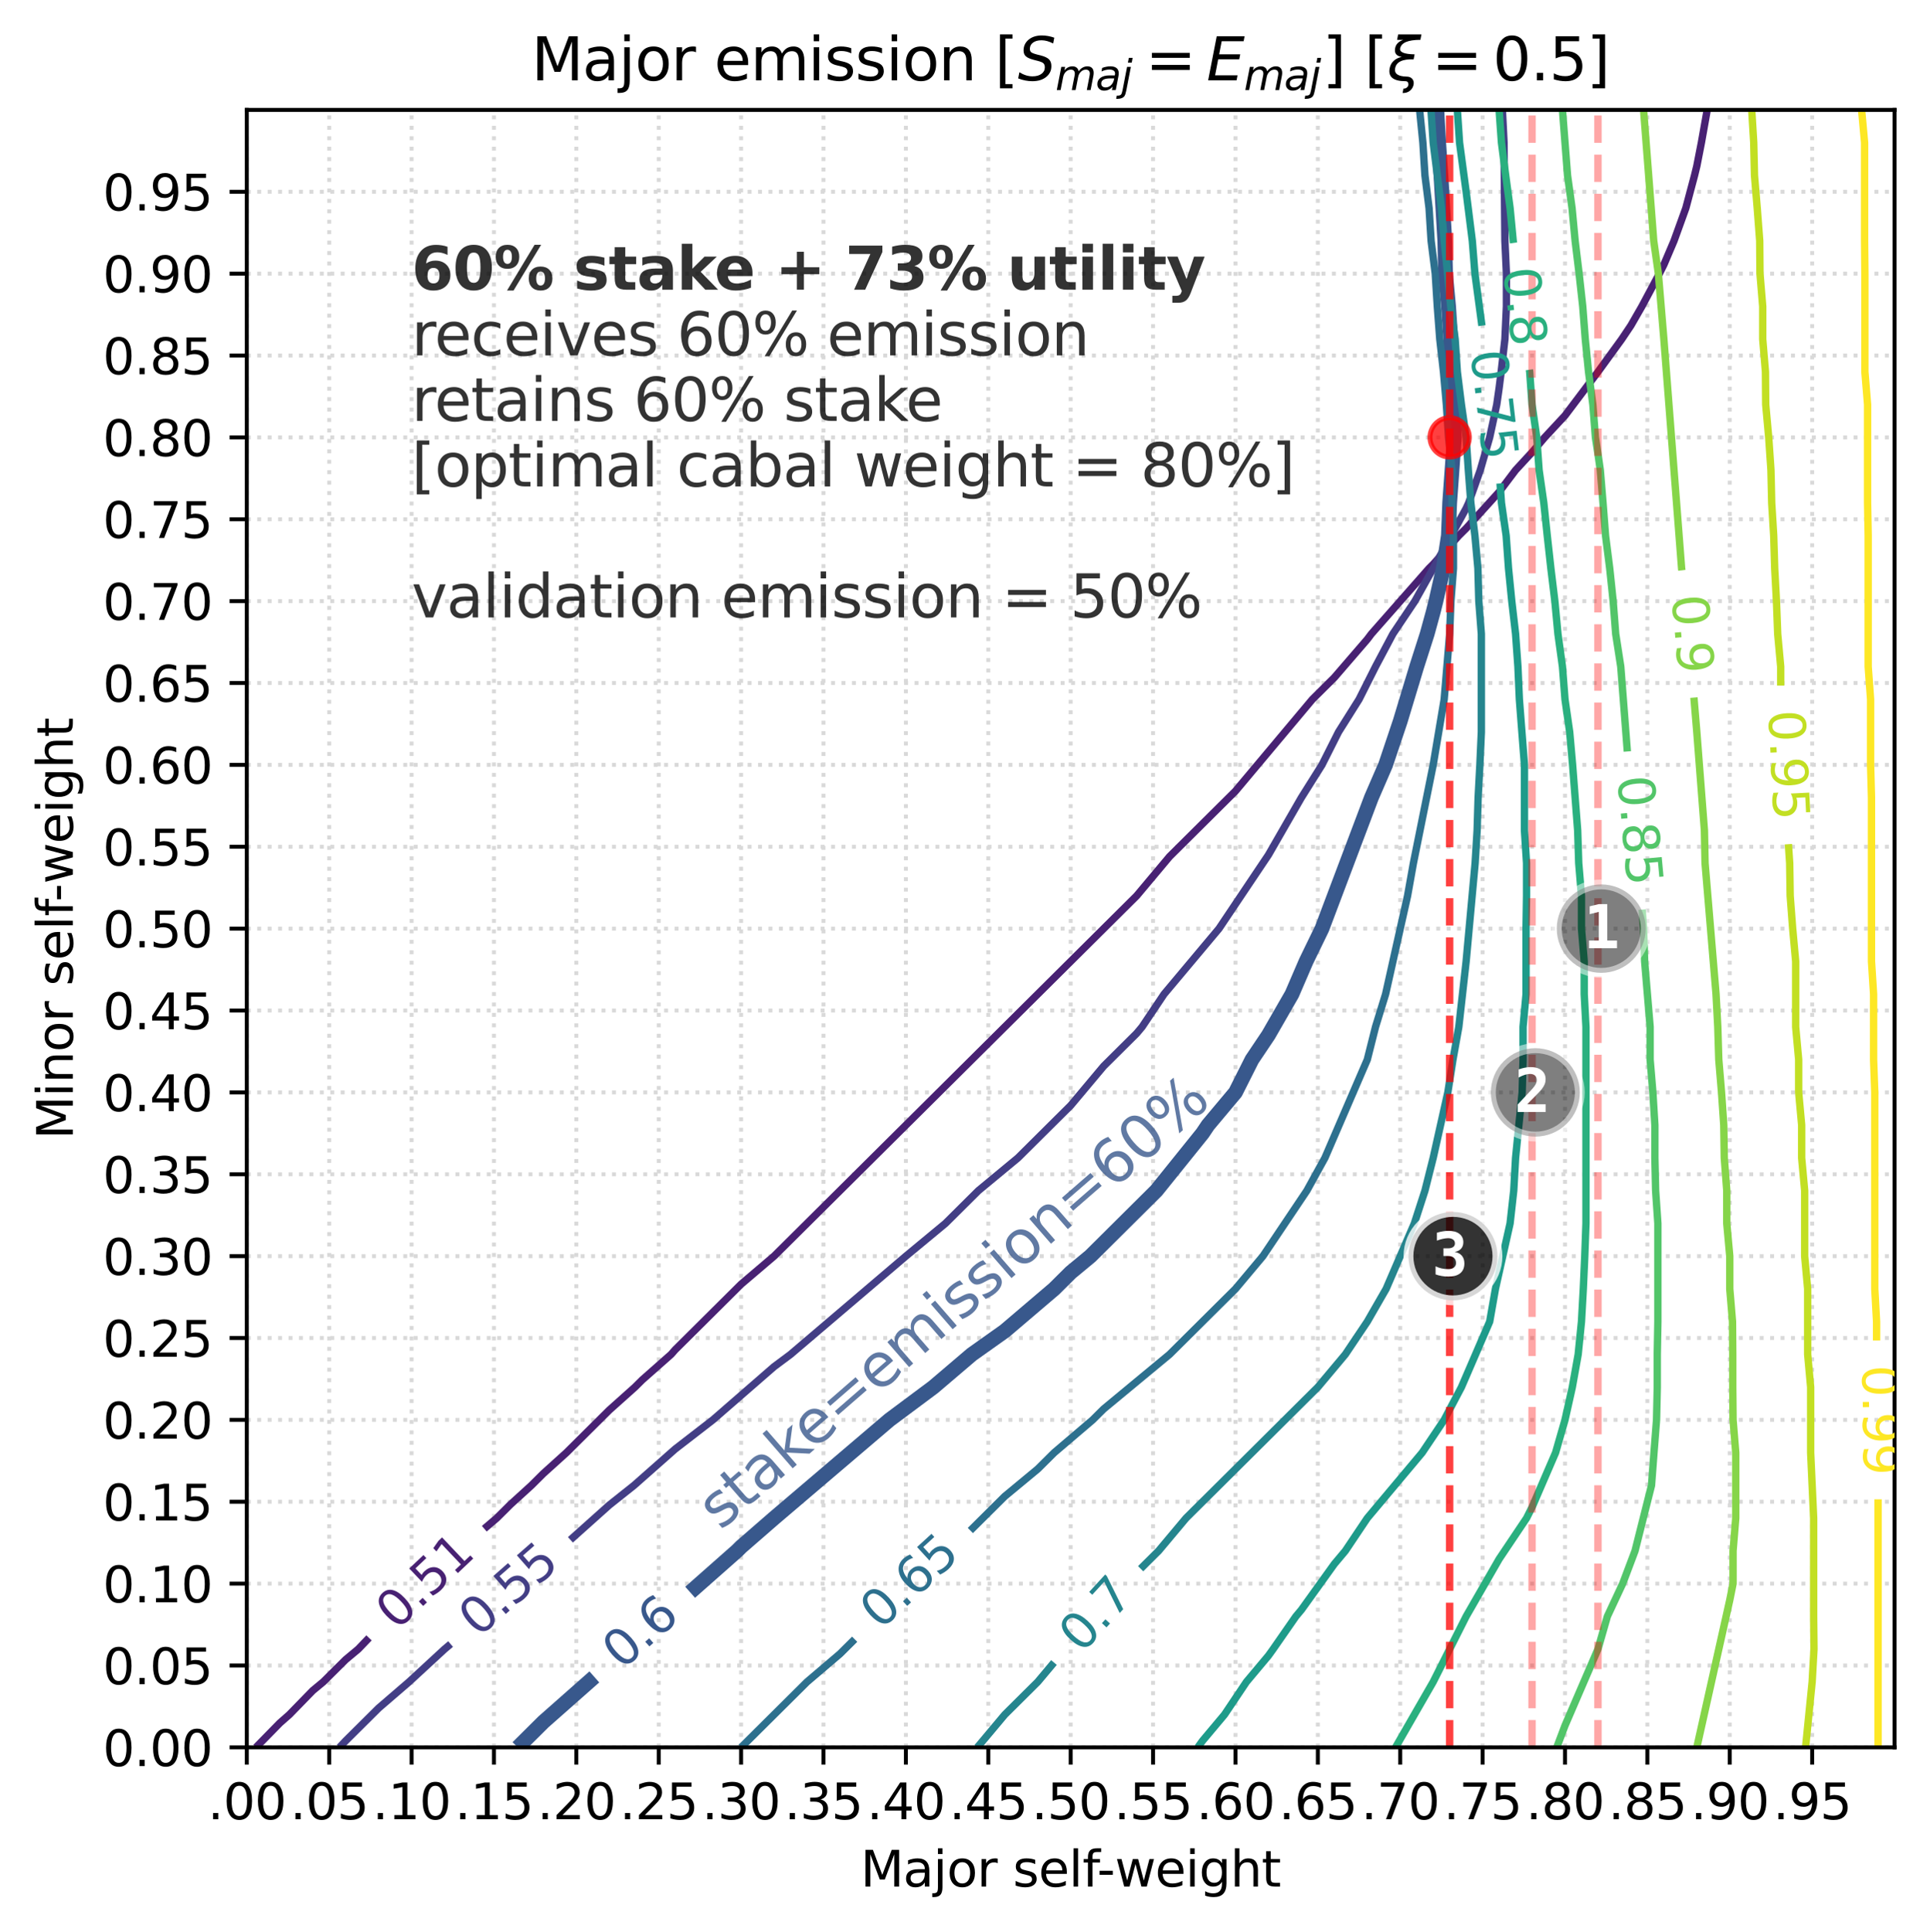 <?xml version="1.0" encoding="utf-8" standalone="no"?>
<!DOCTYPE svg PUBLIC "-//W3C//DTD SVG 1.1//EN"
  "http://www.w3.org/Graphics/SVG/1.1/DTD/svg11.dtd">
<svg xmlns:xlink="http://www.w3.org/1999/xlink" width="392.144pt" height="392.516pt" viewBox="0 0 392.144 392.516" xmlns="http://www.w3.org/2000/svg" version="1.1">
 <defs>
  <style type="text/css">*{stroke-linejoin: round; stroke-linecap: butt}</style>
 </defs>
 <g id="figure_1">
  <g id="patch_1">
   <path d="M 0 392.516 
L 392.144 392.516 
L 392.144 0 
L 0 0 
z
" style="fill: #ffffff"/>
  </g>
  <g id="axes_1">
   <g id="patch_2">
    <path d="M 50.144 354.96 
L 384.944 354.96 
L 384.944 22.32 
L 50.144 22.32 
z
" style="fill: #ffffff"/>
   </g>
   <g id="matplotlib.axis_1">
    <g id="xtick_1">
     <g id="line2d_1">
      <path d="M 50.144 354.96 
L 50.144 22.32 
" clip-path="url(#p5ebff47e44)" style="fill: none; stroke-dasharray: 0.8,1.32; stroke-dashoffset: 0; stroke: #d9d9d9; stroke-width: 0.8"/>
     </g>
     <g id="line2d_2">
      <defs>
       <path id="m0f6f17e640" d="M 0 0 
L 0 3.5 
" style="stroke: #000000; stroke-width: 0.8"/>
      </defs>
      <g>
       <use xlink:href="#m0f6f17e640" x="50.144" y="354.96" style="stroke: #000000; stroke-width: 0.8"/>
      </g>
     </g>
     <g id="text_1">
      <!-- .00 -->
      <g transform="translate(42.192 369.558) scale(0.1 -0.1)">
       <defs>
        <path id="DejaVuSans-2e" d="M 684 794 
L 1344 794 
L 1344 0 
L 684 0 
L 684 794 
z
" transform="scale(0.016)"/>
        <path id="DejaVuSans-30" d="M 2034 4250 
Q 1547 4250 1301 3770 
Q 1056 3291 1056 2328 
Q 1056 1369 1301 889 
Q 1547 409 2034 409 
Q 2525 409 2770 889 
Q 3016 1369 3016 2328 
Q 3016 3291 2770 3770 
Q 2525 4250 2034 4250 
z
M 2034 4750 
Q 2819 4750 3233 4129 
Q 3647 3509 3647 2328 
Q 3647 1150 3233 529 
Q 2819 -91 2034 -91 
Q 1250 -91 836 529 
Q 422 1150 422 2328 
Q 422 3509 836 4129 
Q 1250 4750 2034 4750 
z
" transform="scale(0.016)"/>
       </defs>
       <use xlink:href="#DejaVuSans-2e"/>
       <use xlink:href="#DejaVuSans-30" x="31.787"/>
       <use xlink:href="#DejaVuSans-30" x="95.41"/>
      </g>
     </g>
    </g>
    <g id="xtick_2">
     <g id="line2d_3">
      <path d="M 66.884 354.96 
L 66.884 22.32 
" clip-path="url(#p5ebff47e44)" style="fill: none; stroke-dasharray: 0.8,1.32; stroke-dashoffset: 0; stroke: #d9d9d9; stroke-width: 0.8"/>
     </g>
     <g id="line2d_4">
      <g>
       <use xlink:href="#m0f6f17e640" x="66.884" y="354.96" style="stroke: #000000; stroke-width: 0.8"/>
      </g>
     </g>
     <g id="text_2">
      <!-- .05 -->
      <g transform="translate(58.932 369.558) scale(0.1 -0.1)">
       <defs>
        <path id="DejaVuSans-35" d="M 691 4666 
L 3169 4666 
L 3169 4134 
L 1269 4134 
L 1269 2991 
Q 1406 3038 1543 3061 
Q 1681 3084 1819 3084 
Q 2600 3084 3056 2656 
Q 3513 2228 3513 1497 
Q 3513 744 3044 326 
Q 2575 -91 1722 -91 
Q 1428 -91 1123 -41 
Q 819 9 494 109 
L 494 744 
Q 775 591 1075 516 
Q 1375 441 1709 441 
Q 2250 441 2565 725 
Q 2881 1009 2881 1497 
Q 2881 1984 2565 2268 
Q 2250 2553 1709 2553 
Q 1456 2553 1204 2497 
Q 953 2441 691 2322 
L 691 4666 
z
" transform="scale(0.016)"/>
       </defs>
       <use xlink:href="#DejaVuSans-2e"/>
       <use xlink:href="#DejaVuSans-30" x="31.787"/>
       <use xlink:href="#DejaVuSans-35" x="95.41"/>
      </g>
     </g>
    </g>
    <g id="xtick_3">
     <g id="line2d_5">
      <path d="M 83.624 354.96 
L 83.624 22.32 
" clip-path="url(#p5ebff47e44)" style="fill: none; stroke-dasharray: 0.8,1.32; stroke-dashoffset: 0; stroke: #d9d9d9; stroke-width: 0.8"/>
     </g>
     <g id="line2d_6">
      <g>
       <use xlink:href="#m0f6f17e640" x="83.624" y="354.96" style="stroke: #000000; stroke-width: 0.8"/>
      </g>
     </g>
     <g id="text_3">
      <!-- .10 -->
      <g transform="translate(75.672 369.558) scale(0.1 -0.1)">
       <defs>
        <path id="DejaVuSans-31" d="M 794 531 
L 1825 531 
L 1825 4091 
L 703 3866 
L 703 4441 
L 1819 4666 
L 2450 4666 
L 2450 531 
L 3481 531 
L 3481 0 
L 794 0 
L 794 531 
z
" transform="scale(0.016)"/>
       </defs>
       <use xlink:href="#DejaVuSans-2e"/>
       <use xlink:href="#DejaVuSans-31" x="31.787"/>
       <use xlink:href="#DejaVuSans-30" x="95.41"/>
      </g>
     </g>
    </g>
    <g id="xtick_4">
     <g id="line2d_7">
      <path d="M 100.364 354.96 
L 100.364 22.32 
" clip-path="url(#p5ebff47e44)" style="fill: none; stroke-dasharray: 0.8,1.32; stroke-dashoffset: 0; stroke: #d9d9d9; stroke-width: 0.8"/>
     </g>
     <g id="line2d_8">
      <g>
       <use xlink:href="#m0f6f17e640" x="100.364" y="354.96" style="stroke: #000000; stroke-width: 0.8"/>
      </g>
     </g>
     <g id="text_4">
      <!-- .15 -->
      <g transform="translate(92.412 369.558) scale(0.1 -0.1)">
       <use xlink:href="#DejaVuSans-2e"/>
       <use xlink:href="#DejaVuSans-31" x="31.787"/>
       <use xlink:href="#DejaVuSans-35" x="95.41"/>
      </g>
     </g>
    </g>
    <g id="xtick_5">
     <g id="line2d_9">
      <path d="M 117.104 354.96 
L 117.104 22.32 
" clip-path="url(#p5ebff47e44)" style="fill: none; stroke-dasharray: 0.8,1.32; stroke-dashoffset: 0; stroke: #d9d9d9; stroke-width: 0.8"/>
     </g>
     <g id="line2d_10">
      <g>
       <use xlink:href="#m0f6f17e640" x="117.104" y="354.96" style="stroke: #000000; stroke-width: 0.8"/>
      </g>
     </g>
     <g id="text_5">
      <!-- .20 -->
      <g transform="translate(109.152 369.558) scale(0.1 -0.1)">
       <defs>
        <path id="DejaVuSans-32" d="M 1228 531 
L 3431 531 
L 3431 0 
L 469 0 
L 469 531 
Q 828 903 1448 1529 
Q 2069 2156 2228 2338 
Q 2531 2678 2651 2914 
Q 2772 3150 2772 3378 
Q 2772 3750 2511 3984 
Q 2250 4219 1831 4219 
Q 1534 4219 1204 4116 
Q 875 4013 500 3803 
L 500 4441 
Q 881 4594 1212 4672 
Q 1544 4750 1819 4750 
Q 2544 4750 2975 4387 
Q 3406 4025 3406 3419 
Q 3406 3131 3298 2873 
Q 3191 2616 2906 2266 
Q 2828 2175 2409 1742 
Q 1991 1309 1228 531 
z
" transform="scale(0.016)"/>
       </defs>
       <use xlink:href="#DejaVuSans-2e"/>
       <use xlink:href="#DejaVuSans-32" x="31.787"/>
       <use xlink:href="#DejaVuSans-30" x="95.41"/>
      </g>
     </g>
    </g>
    <g id="xtick_6">
     <g id="line2d_11">
      <path d="M 133.844 354.96 
L 133.844 22.32 
" clip-path="url(#p5ebff47e44)" style="fill: none; stroke-dasharray: 0.8,1.32; stroke-dashoffset: 0; stroke: #d9d9d9; stroke-width: 0.8"/>
     </g>
     <g id="line2d_12">
      <g>
       <use xlink:href="#m0f6f17e640" x="133.844" y="354.96" style="stroke: #000000; stroke-width: 0.8"/>
      </g>
     </g>
     <g id="text_6">
      <!-- .25 -->
      <g transform="translate(125.892 369.558) scale(0.1 -0.1)">
       <use xlink:href="#DejaVuSans-2e"/>
       <use xlink:href="#DejaVuSans-32" x="31.787"/>
       <use xlink:href="#DejaVuSans-35" x="95.41"/>
      </g>
     </g>
    </g>
    <g id="xtick_7">
     <g id="line2d_13">
      <path d="M 150.584 354.96 
L 150.584 22.32 
" clip-path="url(#p5ebff47e44)" style="fill: none; stroke-dasharray: 0.8,1.32; stroke-dashoffset: 0; stroke: #d9d9d9; stroke-width: 0.8"/>
     </g>
     <g id="line2d_14">
      <g>
       <use xlink:href="#m0f6f17e640" x="150.584" y="354.96" style="stroke: #000000; stroke-width: 0.8"/>
      </g>
     </g>
     <g id="text_7">
      <!-- .30 -->
      <g transform="translate(142.632 369.558) scale(0.1 -0.1)">
       <defs>
        <path id="DejaVuSans-33" d="M 2597 2516 
Q 3050 2419 3304 2112 
Q 3559 1806 3559 1356 
Q 3559 666 3084 287 
Q 2609 -91 1734 -91 
Q 1441 -91 1130 -33 
Q 819 25 488 141 
L 488 750 
Q 750 597 1062 519 
Q 1375 441 1716 441 
Q 2309 441 2620 675 
Q 2931 909 2931 1356 
Q 2931 1769 2642 2001 
Q 2353 2234 1838 2234 
L 1294 2234 
L 1294 2753 
L 1863 2753 
Q 2328 2753 2575 2939 
Q 2822 3125 2822 3475 
Q 2822 3834 2567 4026 
Q 2313 4219 1838 4219 
Q 1578 4219 1281 4162 
Q 984 4106 628 3988 
L 628 4550 
Q 988 4650 1302 4700 
Q 1616 4750 1894 4750 
Q 2613 4750 3031 4423 
Q 3450 4097 3450 3541 
Q 3450 3153 3228 2886 
Q 3006 2619 2597 2516 
z
" transform="scale(0.016)"/>
       </defs>
       <use xlink:href="#DejaVuSans-2e"/>
       <use xlink:href="#DejaVuSans-33" x="31.787"/>
       <use xlink:href="#DejaVuSans-30" x="95.41"/>
      </g>
     </g>
    </g>
    <g id="xtick_8">
     <g id="line2d_15">
      <path d="M 167.324 354.96 
L 167.324 22.32 
" clip-path="url(#p5ebff47e44)" style="fill: none; stroke-dasharray: 0.8,1.32; stroke-dashoffset: 0; stroke: #d9d9d9; stroke-width: 0.8"/>
     </g>
     <g id="line2d_16">
      <g>
       <use xlink:href="#m0f6f17e640" x="167.324" y="354.96" style="stroke: #000000; stroke-width: 0.8"/>
      </g>
     </g>
     <g id="text_8">
      <!-- .35 -->
      <g transform="translate(159.372 369.558) scale(0.1 -0.1)">
       <use xlink:href="#DejaVuSans-2e"/>
       <use xlink:href="#DejaVuSans-33" x="31.787"/>
       <use xlink:href="#DejaVuSans-35" x="95.41"/>
      </g>
     </g>
    </g>
    <g id="xtick_9">
     <g id="line2d_17">
      <path d="M 184.064 354.96 
L 184.064 22.32 
" clip-path="url(#p5ebff47e44)" style="fill: none; stroke-dasharray: 0.8,1.32; stroke-dashoffset: 0; stroke: #d9d9d9; stroke-width: 0.8"/>
     </g>
     <g id="line2d_18">
      <g>
       <use xlink:href="#m0f6f17e640" x="184.064" y="354.96" style="stroke: #000000; stroke-width: 0.8"/>
      </g>
     </g>
     <g id="text_9">
      <!-- .40 -->
      <g transform="translate(176.112 369.558) scale(0.1 -0.1)">
       <defs>
        <path id="DejaVuSans-34" d="M 2419 4116 
L 825 1625 
L 2419 1625 
L 2419 4116 
z
M 2253 4666 
L 3047 4666 
L 3047 1625 
L 3713 1625 
L 3713 1100 
L 3047 1100 
L 3047 0 
L 2419 0 
L 2419 1100 
L 313 1100 
L 313 1709 
L 2253 4666 
z
" transform="scale(0.016)"/>
       </defs>
       <use xlink:href="#DejaVuSans-2e"/>
       <use xlink:href="#DejaVuSans-34" x="31.787"/>
       <use xlink:href="#DejaVuSans-30" x="95.41"/>
      </g>
     </g>
    </g>
    <g id="xtick_10">
     <g id="line2d_19">
      <path d="M 200.804 354.96 
L 200.804 22.32 
" clip-path="url(#p5ebff47e44)" style="fill: none; stroke-dasharray: 0.8,1.32; stroke-dashoffset: 0; stroke: #d9d9d9; stroke-width: 0.8"/>
     </g>
     <g id="line2d_20">
      <g>
       <use xlink:href="#m0f6f17e640" x="200.804" y="354.96" style="stroke: #000000; stroke-width: 0.8"/>
      </g>
     </g>
     <g id="text_10">
      <!-- .45 -->
      <g transform="translate(192.852 369.558) scale(0.1 -0.1)">
       <use xlink:href="#DejaVuSans-2e"/>
       <use xlink:href="#DejaVuSans-34" x="31.787"/>
       <use xlink:href="#DejaVuSans-35" x="95.41"/>
      </g>
     </g>
    </g>
    <g id="xtick_11">
     <g id="line2d_21">
      <path d="M 217.544 354.96 
L 217.544 22.32 
" clip-path="url(#p5ebff47e44)" style="fill: none; stroke-dasharray: 0.8,1.32; stroke-dashoffset: 0; stroke: #d9d9d9; stroke-width: 0.8"/>
     </g>
     <g id="line2d_22">
      <g>
       <use xlink:href="#m0f6f17e640" x="217.544" y="354.96" style="stroke: #000000; stroke-width: 0.8"/>
      </g>
     </g>
     <g id="text_11">
      <!-- .50 -->
      <g transform="translate(209.592 369.558) scale(0.1 -0.1)">
       <use xlink:href="#DejaVuSans-2e"/>
       <use xlink:href="#DejaVuSans-35" x="31.787"/>
       <use xlink:href="#DejaVuSans-30" x="95.41"/>
      </g>
     </g>
    </g>
    <g id="xtick_12">
     <g id="line2d_23">
      <path d="M 234.284 354.96 
L 234.284 22.32 
" clip-path="url(#p5ebff47e44)" style="fill: none; stroke-dasharray: 0.8,1.32; stroke-dashoffset: 0; stroke: #d9d9d9; stroke-width: 0.8"/>
     </g>
     <g id="line2d_24">
      <g>
       <use xlink:href="#m0f6f17e640" x="234.284" y="354.96" style="stroke: #000000; stroke-width: 0.8"/>
      </g>
     </g>
     <g id="text_12">
      <!-- .55 -->
      <g transform="translate(226.332 369.558) scale(0.1 -0.1)">
       <use xlink:href="#DejaVuSans-2e"/>
       <use xlink:href="#DejaVuSans-35" x="31.787"/>
       <use xlink:href="#DejaVuSans-35" x="95.41"/>
      </g>
     </g>
    </g>
    <g id="xtick_13">
     <g id="line2d_25">
      <path d="M 251.024 354.96 
L 251.024 22.32 
" clip-path="url(#p5ebff47e44)" style="fill: none; stroke-dasharray: 0.8,1.32; stroke-dashoffset: 0; stroke: #d9d9d9; stroke-width: 0.8"/>
     </g>
     <g id="line2d_26">
      <g>
       <use xlink:href="#m0f6f17e640" x="251.024" y="354.96" style="stroke: #000000; stroke-width: 0.8"/>
      </g>
     </g>
     <g id="text_13">
      <!-- .60 -->
      <g transform="translate(243.072 369.558) scale(0.1 -0.1)">
       <defs>
        <path id="DejaVuSans-36" d="M 2113 2584 
Q 1688 2584 1439 2293 
Q 1191 2003 1191 1497 
Q 1191 994 1439 701 
Q 1688 409 2113 409 
Q 2538 409 2786 701 
Q 3034 994 3034 1497 
Q 3034 2003 2786 2293 
Q 2538 2584 2113 2584 
z
M 3366 4563 
L 3366 3988 
Q 3128 4100 2886 4159 
Q 2644 4219 2406 4219 
Q 1781 4219 1451 3797 
Q 1122 3375 1075 2522 
Q 1259 2794 1537 2939 
Q 1816 3084 2150 3084 
Q 2853 3084 3261 2657 
Q 3669 2231 3669 1497 
Q 3669 778 3244 343 
Q 2819 -91 2113 -91 
Q 1303 -91 875 529 
Q 447 1150 447 2328 
Q 447 3434 972 4092 
Q 1497 4750 2381 4750 
Q 2619 4750 2861 4703 
Q 3103 4656 3366 4563 
z
" transform="scale(0.016)"/>
       </defs>
       <use xlink:href="#DejaVuSans-2e"/>
       <use xlink:href="#DejaVuSans-36" x="31.787"/>
       <use xlink:href="#DejaVuSans-30" x="95.41"/>
      </g>
     </g>
    </g>
    <g id="xtick_14">
     <g id="line2d_27">
      <path d="M 267.764 354.96 
L 267.764 22.32 
" clip-path="url(#p5ebff47e44)" style="fill: none; stroke-dasharray: 0.8,1.32; stroke-dashoffset: 0; stroke: #d9d9d9; stroke-width: 0.8"/>
     </g>
     <g id="line2d_28">
      <g>
       <use xlink:href="#m0f6f17e640" x="267.764" y="354.96" style="stroke: #000000; stroke-width: 0.8"/>
      </g>
     </g>
     <g id="text_14">
      <!-- .65 -->
      <g transform="translate(259.812 369.558) scale(0.1 -0.1)">
       <use xlink:href="#DejaVuSans-2e"/>
       <use xlink:href="#DejaVuSans-36" x="31.787"/>
       <use xlink:href="#DejaVuSans-35" x="95.41"/>
      </g>
     </g>
    </g>
    <g id="xtick_15">
     <g id="line2d_29">
      <path d="M 284.504 354.96 
L 284.504 22.32 
" clip-path="url(#p5ebff47e44)" style="fill: none; stroke-dasharray: 0.8,1.32; stroke-dashoffset: 0; stroke: #d9d9d9; stroke-width: 0.8"/>
     </g>
     <g id="line2d_30">
      <g>
       <use xlink:href="#m0f6f17e640" x="284.504" y="354.96" style="stroke: #000000; stroke-width: 0.8"/>
      </g>
     </g>
     <g id="text_15">
      <!-- .70 -->
      <g transform="translate(276.552 369.558) scale(0.1 -0.1)">
       <defs>
        <path id="DejaVuSans-37" d="M 525 4666 
L 3525 4666 
L 3525 4397 
L 1831 0 
L 1172 0 
L 2766 4134 
L 525 4134 
L 525 4666 
z
" transform="scale(0.016)"/>
       </defs>
       <use xlink:href="#DejaVuSans-2e"/>
       <use xlink:href="#DejaVuSans-37" x="31.787"/>
       <use xlink:href="#DejaVuSans-30" x="95.41"/>
      </g>
     </g>
    </g>
    <g id="xtick_16">
     <g id="line2d_31">
      <path d="M 301.244 354.96 
L 301.244 22.32 
" clip-path="url(#p5ebff47e44)" style="fill: none; stroke-dasharray: 0.8,1.32; stroke-dashoffset: 0; stroke: #d9d9d9; stroke-width: 0.8"/>
     </g>
     <g id="line2d_32">
      <g>
       <use xlink:href="#m0f6f17e640" x="301.244" y="354.96" style="stroke: #000000; stroke-width: 0.8"/>
      </g>
     </g>
     <g id="text_16">
      <!-- .75 -->
      <g transform="translate(293.292 369.558) scale(0.1 -0.1)">
       <use xlink:href="#DejaVuSans-2e"/>
       <use xlink:href="#DejaVuSans-37" x="31.787"/>
       <use xlink:href="#DejaVuSans-35" x="95.41"/>
      </g>
     </g>
    </g>
    <g id="xtick_17">
     <g id="line2d_33">
      <path d="M 317.984 354.96 
L 317.984 22.32 
" clip-path="url(#p5ebff47e44)" style="fill: none; stroke-dasharray: 0.8,1.32; stroke-dashoffset: 0; stroke: #d9d9d9; stroke-width: 0.8"/>
     </g>
     <g id="line2d_34">
      <g>
       <use xlink:href="#m0f6f17e640" x="317.984" y="354.96" style="stroke: #000000; stroke-width: 0.8"/>
      </g>
     </g>
     <g id="text_17">
      <!-- .80 -->
      <g transform="translate(310.032 369.558) scale(0.1 -0.1)">
       <defs>
        <path id="DejaVuSans-38" d="M 2034 2216 
Q 1584 2216 1326 1975 
Q 1069 1734 1069 1313 
Q 1069 891 1326 650 
Q 1584 409 2034 409 
Q 2484 409 2743 651 
Q 3003 894 3003 1313 
Q 3003 1734 2745 1975 
Q 2488 2216 2034 2216 
z
M 1403 2484 
Q 997 2584 770 2862 
Q 544 3141 544 3541 
Q 544 4100 942 4425 
Q 1341 4750 2034 4750 
Q 2731 4750 3128 4425 
Q 3525 4100 3525 3541 
Q 3525 3141 3298 2862 
Q 3072 2584 2669 2484 
Q 3125 2378 3379 2068 
Q 3634 1759 3634 1313 
Q 3634 634 3220 271 
Q 2806 -91 2034 -91 
Q 1263 -91 848 271 
Q 434 634 434 1313 
Q 434 1759 690 2068 
Q 947 2378 1403 2484 
z
M 1172 3481 
Q 1172 3119 1398 2916 
Q 1625 2713 2034 2713 
Q 2441 2713 2670 2916 
Q 2900 3119 2900 3481 
Q 2900 3844 2670 4047 
Q 2441 4250 2034 4250 
Q 1625 4250 1398 4047 
Q 1172 3844 1172 3481 
z
" transform="scale(0.016)"/>
       </defs>
       <use xlink:href="#DejaVuSans-2e"/>
       <use xlink:href="#DejaVuSans-38" x="31.787"/>
       <use xlink:href="#DejaVuSans-30" x="95.41"/>
      </g>
     </g>
    </g>
    <g id="xtick_18">
     <g id="line2d_35">
      <path d="M 334.724 354.96 
L 334.724 22.32 
" clip-path="url(#p5ebff47e44)" style="fill: none; stroke-dasharray: 0.8,1.32; stroke-dashoffset: 0; stroke: #d9d9d9; stroke-width: 0.8"/>
     </g>
     <g id="line2d_36">
      <g>
       <use xlink:href="#m0f6f17e640" x="334.724" y="354.96" style="stroke: #000000; stroke-width: 0.8"/>
      </g>
     </g>
     <g id="text_18">
      <!-- .85 -->
      <g transform="translate(326.772 369.558) scale(0.1 -0.1)">
       <use xlink:href="#DejaVuSans-2e"/>
       <use xlink:href="#DejaVuSans-38" x="31.787"/>
       <use xlink:href="#DejaVuSans-35" x="95.41"/>
      </g>
     </g>
    </g>
    <g id="xtick_19">
     <g id="line2d_37">
      <path d="M 351.464 354.96 
L 351.464 22.32 
" clip-path="url(#p5ebff47e44)" style="fill: none; stroke-dasharray: 0.8,1.32; stroke-dashoffset: 0; stroke: #d9d9d9; stroke-width: 0.8"/>
     </g>
     <g id="line2d_38">
      <g>
       <use xlink:href="#m0f6f17e640" x="351.464" y="354.96" style="stroke: #000000; stroke-width: 0.8"/>
      </g>
     </g>
     <g id="text_19">
      <!-- .90 -->
      <g transform="translate(343.512 369.558) scale(0.1 -0.1)">
       <defs>
        <path id="DejaVuSans-39" d="M 703 97 
L 703 672 
Q 941 559 1184 500 
Q 1428 441 1663 441 
Q 2288 441 2617 861 
Q 2947 1281 2994 2138 
Q 2813 1869 2534 1725 
Q 2256 1581 1919 1581 
Q 1219 1581 811 2004 
Q 403 2428 403 3163 
Q 403 3881 828 4315 
Q 1253 4750 1959 4750 
Q 2769 4750 3195 4129 
Q 3622 3509 3622 2328 
Q 3622 1225 3098 567 
Q 2575 -91 1691 -91 
Q 1453 -91 1209 -44 
Q 966 3 703 97 
z
M 1959 2075 
Q 2384 2075 2632 2365 
Q 2881 2656 2881 3163 
Q 2881 3666 2632 3958 
Q 2384 4250 1959 4250 
Q 1534 4250 1286 3958 
Q 1038 3666 1038 3163 
Q 1038 2656 1286 2365 
Q 1534 2075 1959 2075 
z
" transform="scale(0.016)"/>
       </defs>
       <use xlink:href="#DejaVuSans-2e"/>
       <use xlink:href="#DejaVuSans-39" x="31.787"/>
       <use xlink:href="#DejaVuSans-30" x="95.41"/>
      </g>
     </g>
    </g>
    <g id="xtick_20">
     <g id="line2d_39">
      <path d="M 368.204 354.96 
L 368.204 22.32 
" clip-path="url(#p5ebff47e44)" style="fill: none; stroke-dasharray: 0.8,1.32; stroke-dashoffset: 0; stroke: #d9d9d9; stroke-width: 0.8"/>
     </g>
     <g id="line2d_40">
      <g>
       <use xlink:href="#m0f6f17e640" x="368.204" y="354.96" style="stroke: #000000; stroke-width: 0.8"/>
      </g>
     </g>
     <g id="text_20">
      <!-- .95 -->
      <g transform="translate(360.252 369.558) scale(0.1 -0.1)">
       <use xlink:href="#DejaVuSans-2e"/>
       <use xlink:href="#DejaVuSans-39" x="31.787"/>
       <use xlink:href="#DejaVuSans-35" x="95.41"/>
      </g>
     </g>
    </g>
    <g id="text_21">
     <!-- Major self-weight -->
     <g transform="translate(174.855 383.237) scale(0.1 -0.1)">
      <defs>
       <path id="DejaVuSans-4d" d="M 628 4666 
L 1569 4666 
L 2759 1491 
L 3956 4666 
L 4897 4666 
L 4897 0 
L 4281 0 
L 4281 4097 
L 3078 897 
L 2444 897 
L 1241 4097 
L 1241 0 
L 628 0 
L 628 4666 
z
" transform="scale(0.016)"/>
       <path id="DejaVuSans-61" d="M 2194 1759 
Q 1497 1759 1228 1600 
Q 959 1441 959 1056 
Q 959 750 1161 570 
Q 1363 391 1709 391 
Q 2188 391 2477 730 
Q 2766 1069 2766 1631 
L 2766 1759 
L 2194 1759 
z
M 3341 1997 
L 3341 0 
L 2766 0 
L 2766 531 
Q 2569 213 2275 61 
Q 1981 -91 1556 -91 
Q 1019 -91 701 211 
Q 384 513 384 1019 
Q 384 1609 779 1909 
Q 1175 2209 1959 2209 
L 2766 2209 
L 2766 2266 
Q 2766 2663 2505 2880 
Q 2244 3097 1772 3097 
Q 1472 3097 1187 3025 
Q 903 2953 641 2809 
L 641 3341 
Q 956 3463 1253 3523 
Q 1550 3584 1831 3584 
Q 2591 3584 2966 3190 
Q 3341 2797 3341 1997 
z
" transform="scale(0.016)"/>
       <path id="DejaVuSans-6a" d="M 603 3500 
L 1178 3500 
L 1178 -63 
Q 1178 -731 923 -1031 
Q 669 -1331 103 -1331 
L -116 -1331 
L -116 -844 
L 38 -844 
Q 366 -844 484 -692 
Q 603 -541 603 -63 
L 603 3500 
z
M 603 4863 
L 1178 4863 
L 1178 4134 
L 603 4134 
L 603 4863 
z
" transform="scale(0.016)"/>
       <path id="DejaVuSans-6f" d="M 1959 3097 
Q 1497 3097 1228 2736 
Q 959 2375 959 1747 
Q 959 1119 1226 758 
Q 1494 397 1959 397 
Q 2419 397 2687 759 
Q 2956 1122 2956 1747 
Q 2956 2369 2687 2733 
Q 2419 3097 1959 3097 
z
M 1959 3584 
Q 2709 3584 3137 3096 
Q 3566 2609 3566 1747 
Q 3566 888 3137 398 
Q 2709 -91 1959 -91 
Q 1206 -91 779 398 
Q 353 888 353 1747 
Q 353 2609 779 3096 
Q 1206 3584 1959 3584 
z
" transform="scale(0.016)"/>
       <path id="DejaVuSans-72" d="M 2631 2963 
Q 2534 3019 2420 3045 
Q 2306 3072 2169 3072 
Q 1681 3072 1420 2755 
Q 1159 2438 1159 1844 
L 1159 0 
L 581 0 
L 581 3500 
L 1159 3500 
L 1159 2956 
Q 1341 3275 1631 3429 
Q 1922 3584 2338 3584 
Q 2397 3584 2469 3576 
Q 2541 3569 2628 3553 
L 2631 2963 
z
" transform="scale(0.016)"/>
       <path id="DejaVuSans-20" transform="scale(0.016)"/>
       <path id="DejaVuSans-73" d="M 2834 3397 
L 2834 2853 
Q 2591 2978 2328 3040 
Q 2066 3103 1784 3103 
Q 1356 3103 1142 2972 
Q 928 2841 928 2578 
Q 928 2378 1081 2264 
Q 1234 2150 1697 2047 
L 1894 2003 
Q 2506 1872 2764 1633 
Q 3022 1394 3022 966 
Q 3022 478 2636 193 
Q 2250 -91 1575 -91 
Q 1294 -91 989 -36 
Q 684 19 347 128 
L 347 722 
Q 666 556 975 473 
Q 1284 391 1588 391 
Q 1994 391 2212 530 
Q 2431 669 2431 922 
Q 2431 1156 2273 1281 
Q 2116 1406 1581 1522 
L 1381 1569 
Q 847 1681 609 1914 
Q 372 2147 372 2553 
Q 372 3047 722 3315 
Q 1072 3584 1716 3584 
Q 2034 3584 2315 3537 
Q 2597 3491 2834 3397 
z
" transform="scale(0.016)"/>
       <path id="DejaVuSans-65" d="M 3597 1894 
L 3597 1613 
L 953 1613 
Q 991 1019 1311 708 
Q 1631 397 2203 397 
Q 2534 397 2845 478 
Q 3156 559 3463 722 
L 3463 178 
Q 3153 47 2828 -22 
Q 2503 -91 2169 -91 
Q 1331 -91 842 396 
Q 353 884 353 1716 
Q 353 2575 817 3079 
Q 1281 3584 2069 3584 
Q 2775 3584 3186 3129 
Q 3597 2675 3597 1894 
z
M 3022 2063 
Q 3016 2534 2758 2815 
Q 2500 3097 2075 3097 
Q 1594 3097 1305 2825 
Q 1016 2553 972 2059 
L 3022 2063 
z
" transform="scale(0.016)"/>
       <path id="DejaVuSans-6c" d="M 603 4863 
L 1178 4863 
L 1178 0 
L 603 0 
L 603 4863 
z
" transform="scale(0.016)"/>
       <path id="DejaVuSans-66" d="M 2375 4863 
L 2375 4384 
L 1825 4384 
Q 1516 4384 1395 4259 
Q 1275 4134 1275 3809 
L 1275 3500 
L 2222 3500 
L 2222 3053 
L 1275 3053 
L 1275 0 
L 697 0 
L 697 3053 
L 147 3053 
L 147 3500 
L 697 3500 
L 697 3744 
Q 697 4328 969 4595 
Q 1241 4863 1831 4863 
L 2375 4863 
z
" transform="scale(0.016)"/>
       <path id="DejaVuSans-2d" d="M 313 2009 
L 1997 2009 
L 1997 1497 
L 313 1497 
L 313 2009 
z
" transform="scale(0.016)"/>
       <path id="DejaVuSans-77" d="M 269 3500 
L 844 3500 
L 1563 769 
L 2278 3500 
L 2956 3500 
L 3675 769 
L 4391 3500 
L 4966 3500 
L 4050 0 
L 3372 0 
L 2619 2869 
L 1863 0 
L 1184 0 
L 269 3500 
z
" transform="scale(0.016)"/>
       <path id="DejaVuSans-69" d="M 603 3500 
L 1178 3500 
L 1178 0 
L 603 0 
L 603 3500 
z
M 603 4863 
L 1178 4863 
L 1178 4134 
L 603 4134 
L 603 4863 
z
" transform="scale(0.016)"/>
       <path id="DejaVuSans-67" d="M 2906 1791 
Q 2906 2416 2648 2759 
Q 2391 3103 1925 3103 
Q 1463 3103 1205 2759 
Q 947 2416 947 1791 
Q 947 1169 1205 825 
Q 1463 481 1925 481 
Q 2391 481 2648 825 
Q 2906 1169 2906 1791 
z
M 3481 434 
Q 3481 -459 3084 -895 
Q 2688 -1331 1869 -1331 
Q 1566 -1331 1297 -1286 
Q 1028 -1241 775 -1147 
L 775 -588 
Q 1028 -725 1275 -790 
Q 1522 -856 1778 -856 
Q 2344 -856 2625 -561 
Q 2906 -266 2906 331 
L 2906 616 
Q 2728 306 2450 153 
Q 2172 0 1784 0 
Q 1141 0 747 490 
Q 353 981 353 1791 
Q 353 2603 747 3093 
Q 1141 3584 1784 3584 
Q 2172 3584 2450 3431 
Q 2728 3278 2906 2969 
L 2906 3500 
L 3481 3500 
L 3481 434 
z
" transform="scale(0.016)"/>
       <path id="DejaVuSans-68" d="M 3513 2113 
L 3513 0 
L 2938 0 
L 2938 2094 
Q 2938 2591 2744 2837 
Q 2550 3084 2163 3084 
Q 1697 3084 1428 2787 
Q 1159 2491 1159 1978 
L 1159 0 
L 581 0 
L 581 4863 
L 1159 4863 
L 1159 2956 
Q 1366 3272 1645 3428 
Q 1925 3584 2291 3584 
Q 2894 3584 3203 3211 
Q 3513 2838 3513 2113 
z
" transform="scale(0.016)"/>
       <path id="DejaVuSans-74" d="M 1172 4494 
L 1172 3500 
L 2356 3500 
L 2356 3053 
L 1172 3053 
L 1172 1153 
Q 1172 725 1289 603 
Q 1406 481 1766 481 
L 2356 481 
L 2356 0 
L 1766 0 
Q 1100 0 847 248 
Q 594 497 594 1153 
L 594 3053 
L 172 3053 
L 172 3500 
L 594 3500 
L 594 4494 
L 1172 4494 
z
" transform="scale(0.016)"/>
      </defs>
      <use xlink:href="#DejaVuSans-4d"/>
      <use xlink:href="#DejaVuSans-61" x="86.279"/>
      <use xlink:href="#DejaVuSans-6a" x="147.559"/>
      <use xlink:href="#DejaVuSans-6f" x="175.342"/>
      <use xlink:href="#DejaVuSans-72" x="236.523"/>
      <use xlink:href="#DejaVuSans-20" x="277.637"/>
      <use xlink:href="#DejaVuSans-73" x="309.424"/>
      <use xlink:href="#DejaVuSans-65" x="361.523"/>
      <use xlink:href="#DejaVuSans-6c" x="423.047"/>
      <use xlink:href="#DejaVuSans-66" x="450.83"/>
      <use xlink:href="#DejaVuSans-2d" x="480.535"/>
      <use xlink:href="#DejaVuSans-77" x="516.619"/>
      <use xlink:href="#DejaVuSans-65" x="598.406"/>
      <use xlink:href="#DejaVuSans-69" x="659.93"/>
      <use xlink:href="#DejaVuSans-67" x="687.713"/>
      <use xlink:href="#DejaVuSans-68" x="751.189"/>
      <use xlink:href="#DejaVuSans-74" x="814.568"/>
     </g>
    </g>
   </g>
   <g id="matplotlib.axis_2">
    <g id="ytick_1">
     <g id="line2d_41">
      <path d="M 50.144 354.96 
L 384.944 354.96 
" clip-path="url(#p5ebff47e44)" style="fill: none; stroke-dasharray: 0.8,1.32; stroke-dashoffset: 0; stroke: #d9d9d9; stroke-width: 0.8"/>
     </g>
     <g id="line2d_42">
      <defs>
       <path id="m058a86ee0c" d="M 0 0 
L -3.5 0 
" style="stroke: #000000; stroke-width: 0.8"/>
      </defs>
      <g>
       <use xlink:href="#m058a86ee0c" x="50.144" y="354.96" style="stroke: #000000; stroke-width: 0.8"/>
      </g>
     </g>
     <g id="text_22">
      <!-- 0.00 -->
      <g transform="translate(20.878 358.759) scale(0.1 -0.1)">
       <use xlink:href="#DejaVuSans-30"/>
       <use xlink:href="#DejaVuSans-2e" x="63.623"/>
       <use xlink:href="#DejaVuSans-30" x="95.41"/>
       <use xlink:href="#DejaVuSans-30" x="159.033"/>
      </g>
     </g>
    </g>
    <g id="ytick_2">
     <g id="line2d_43">
      <path d="M 50.144 338.328 
L 384.944 338.328 
" clip-path="url(#p5ebff47e44)" style="fill: none; stroke-dasharray: 0.8,1.32; stroke-dashoffset: 0; stroke: #d9d9d9; stroke-width: 0.8"/>
     </g>
     <g id="line2d_44">
      <g>
       <use xlink:href="#m058a86ee0c" x="50.144" y="338.328" style="stroke: #000000; stroke-width: 0.8"/>
      </g>
     </g>
     <g id="text_23">
      <!-- 0.05 -->
      <g transform="translate(20.878 342.127) scale(0.1 -0.1)">
       <use xlink:href="#DejaVuSans-30"/>
       <use xlink:href="#DejaVuSans-2e" x="63.623"/>
       <use xlink:href="#DejaVuSans-30" x="95.41"/>
       <use xlink:href="#DejaVuSans-35" x="159.033"/>
      </g>
     </g>
    </g>
    <g id="ytick_3">
     <g id="line2d_45">
      <path d="M 50.144 321.696 
L 384.944 321.696 
" clip-path="url(#p5ebff47e44)" style="fill: none; stroke-dasharray: 0.8,1.32; stroke-dashoffset: 0; stroke: #d9d9d9; stroke-width: 0.8"/>
     </g>
     <g id="line2d_46">
      <g>
       <use xlink:href="#m058a86ee0c" x="50.144" y="321.696" style="stroke: #000000; stroke-width: 0.8"/>
      </g>
     </g>
     <g id="text_24">
      <!-- 0.10 -->
      <g transform="translate(20.878 325.495) scale(0.1 -0.1)">
       <use xlink:href="#DejaVuSans-30"/>
       <use xlink:href="#DejaVuSans-2e" x="63.623"/>
       <use xlink:href="#DejaVuSans-31" x="95.41"/>
       <use xlink:href="#DejaVuSans-30" x="159.033"/>
      </g>
     </g>
    </g>
    <g id="ytick_4">
     <g id="line2d_47">
      <path d="M 50.144 305.064 
L 384.944 305.064 
" clip-path="url(#p5ebff47e44)" style="fill: none; stroke-dasharray: 0.8,1.32; stroke-dashoffset: 0; stroke: #d9d9d9; stroke-width: 0.8"/>
     </g>
     <g id="line2d_48">
      <g>
       <use xlink:href="#m058a86ee0c" x="50.144" y="305.064" style="stroke: #000000; stroke-width: 0.8"/>
      </g>
     </g>
     <g id="text_25">
      <!-- 0.15 -->
      <g transform="translate(20.878 308.863) scale(0.1 -0.1)">
       <use xlink:href="#DejaVuSans-30"/>
       <use xlink:href="#DejaVuSans-2e" x="63.623"/>
       <use xlink:href="#DejaVuSans-31" x="95.41"/>
       <use xlink:href="#DejaVuSans-35" x="159.033"/>
      </g>
     </g>
    </g>
    <g id="ytick_5">
     <g id="line2d_49">
      <path d="M 50.144 288.432 
L 384.944 288.432 
" clip-path="url(#p5ebff47e44)" style="fill: none; stroke-dasharray: 0.8,1.32; stroke-dashoffset: 0; stroke: #d9d9d9; stroke-width: 0.8"/>
     </g>
     <g id="line2d_50">
      <g>
       <use xlink:href="#m058a86ee0c" x="50.144" y="288.432" style="stroke: #000000; stroke-width: 0.8"/>
      </g>
     </g>
     <g id="text_26">
      <!-- 0.20 -->
      <g transform="translate(20.878 292.231) scale(0.1 -0.1)">
       <use xlink:href="#DejaVuSans-30"/>
       <use xlink:href="#DejaVuSans-2e" x="63.623"/>
       <use xlink:href="#DejaVuSans-32" x="95.41"/>
       <use xlink:href="#DejaVuSans-30" x="159.033"/>
      </g>
     </g>
    </g>
    <g id="ytick_6">
     <g id="line2d_51">
      <path d="M 50.144 271.8 
L 384.944 271.8 
" clip-path="url(#p5ebff47e44)" style="fill: none; stroke-dasharray: 0.8,1.32; stroke-dashoffset: 0; stroke: #d9d9d9; stroke-width: 0.8"/>
     </g>
     <g id="line2d_52">
      <g>
       <use xlink:href="#m058a86ee0c" x="50.144" y="271.8" style="stroke: #000000; stroke-width: 0.8"/>
      </g>
     </g>
     <g id="text_27">
      <!-- 0.25 -->
      <g transform="translate(20.878 275.599) scale(0.1 -0.1)">
       <use xlink:href="#DejaVuSans-30"/>
       <use xlink:href="#DejaVuSans-2e" x="63.623"/>
       <use xlink:href="#DejaVuSans-32" x="95.41"/>
       <use xlink:href="#DejaVuSans-35" x="159.033"/>
      </g>
     </g>
    </g>
    <g id="ytick_7">
     <g id="line2d_53">
      <path d="M 50.144 255.168 
L 384.944 255.168 
" clip-path="url(#p5ebff47e44)" style="fill: none; stroke-dasharray: 0.8,1.32; stroke-dashoffset: 0; stroke: #d9d9d9; stroke-width: 0.8"/>
     </g>
     <g id="line2d_54">
      <g>
       <use xlink:href="#m058a86ee0c" x="50.144" y="255.168" style="stroke: #000000; stroke-width: 0.8"/>
      </g>
     </g>
     <g id="text_28">
      <!-- 0.30 -->
      <g transform="translate(20.878 258.967) scale(0.1 -0.1)">
       <use xlink:href="#DejaVuSans-30"/>
       <use xlink:href="#DejaVuSans-2e" x="63.623"/>
       <use xlink:href="#DejaVuSans-33" x="95.41"/>
       <use xlink:href="#DejaVuSans-30" x="159.033"/>
      </g>
     </g>
    </g>
    <g id="ytick_8">
     <g id="line2d_55">
      <path d="M 50.144 238.536 
L 384.944 238.536 
" clip-path="url(#p5ebff47e44)" style="fill: none; stroke-dasharray: 0.8,1.32; stroke-dashoffset: 0; stroke: #d9d9d9; stroke-width: 0.8"/>
     </g>
     <g id="line2d_56">
      <g>
       <use xlink:href="#m058a86ee0c" x="50.144" y="238.536" style="stroke: #000000; stroke-width: 0.8"/>
      </g>
     </g>
     <g id="text_29">
      <!-- 0.35 -->
      <g transform="translate(20.878 242.335) scale(0.1 -0.1)">
       <use xlink:href="#DejaVuSans-30"/>
       <use xlink:href="#DejaVuSans-2e" x="63.623"/>
       <use xlink:href="#DejaVuSans-33" x="95.41"/>
       <use xlink:href="#DejaVuSans-35" x="159.033"/>
      </g>
     </g>
    </g>
    <g id="ytick_9">
     <g id="line2d_57">
      <path d="M 50.144 221.904 
L 384.944 221.904 
" clip-path="url(#p5ebff47e44)" style="fill: none; stroke-dasharray: 0.8,1.32; stroke-dashoffset: 0; stroke: #d9d9d9; stroke-width: 0.8"/>
     </g>
     <g id="line2d_58">
      <g>
       <use xlink:href="#m058a86ee0c" x="50.144" y="221.904" style="stroke: #000000; stroke-width: 0.8"/>
      </g>
     </g>
     <g id="text_30">
      <!-- 0.40 -->
      <g transform="translate(20.878 225.703) scale(0.1 -0.1)">
       <use xlink:href="#DejaVuSans-30"/>
       <use xlink:href="#DejaVuSans-2e" x="63.623"/>
       <use xlink:href="#DejaVuSans-34" x="95.41"/>
       <use xlink:href="#DejaVuSans-30" x="159.033"/>
      </g>
     </g>
    </g>
    <g id="ytick_10">
     <g id="line2d_59">
      <path d="M 50.144 205.272 
L 384.944 205.272 
" clip-path="url(#p5ebff47e44)" style="fill: none; stroke-dasharray: 0.8,1.32; stroke-dashoffset: 0; stroke: #d9d9d9; stroke-width: 0.8"/>
     </g>
     <g id="line2d_60">
      <g>
       <use xlink:href="#m058a86ee0c" x="50.144" y="205.272" style="stroke: #000000; stroke-width: 0.8"/>
      </g>
     </g>
     <g id="text_31">
      <!-- 0.45 -->
      <g transform="translate(20.878 209.071) scale(0.1 -0.1)">
       <use xlink:href="#DejaVuSans-30"/>
       <use xlink:href="#DejaVuSans-2e" x="63.623"/>
       <use xlink:href="#DejaVuSans-34" x="95.41"/>
       <use xlink:href="#DejaVuSans-35" x="159.033"/>
      </g>
     </g>
    </g>
    <g id="ytick_11">
     <g id="line2d_61">
      <path d="M 50.144 188.64 
L 384.944 188.64 
" clip-path="url(#p5ebff47e44)" style="fill: none; stroke-dasharray: 0.8,1.32; stroke-dashoffset: 0; stroke: #d9d9d9; stroke-width: 0.8"/>
     </g>
     <g id="line2d_62">
      <g>
       <use xlink:href="#m058a86ee0c" x="50.144" y="188.64" style="stroke: #000000; stroke-width: 0.8"/>
      </g>
     </g>
     <g id="text_32">
      <!-- 0.50 -->
      <g transform="translate(20.878 192.439) scale(0.1 -0.1)">
       <use xlink:href="#DejaVuSans-30"/>
       <use xlink:href="#DejaVuSans-2e" x="63.623"/>
       <use xlink:href="#DejaVuSans-35" x="95.41"/>
       <use xlink:href="#DejaVuSans-30" x="159.033"/>
      </g>
     </g>
    </g>
    <g id="ytick_12">
     <g id="line2d_63">
      <path d="M 50.144 172.008 
L 384.944 172.008 
" clip-path="url(#p5ebff47e44)" style="fill: none; stroke-dasharray: 0.8,1.32; stroke-dashoffset: 0; stroke: #d9d9d9; stroke-width: 0.8"/>
     </g>
     <g id="line2d_64">
      <g>
       <use xlink:href="#m058a86ee0c" x="50.144" y="172.008" style="stroke: #000000; stroke-width: 0.8"/>
      </g>
     </g>
     <g id="text_33">
      <!-- 0.55 -->
      <g transform="translate(20.878 175.807) scale(0.1 -0.1)">
       <use xlink:href="#DejaVuSans-30"/>
       <use xlink:href="#DejaVuSans-2e" x="63.623"/>
       <use xlink:href="#DejaVuSans-35" x="95.41"/>
       <use xlink:href="#DejaVuSans-35" x="159.033"/>
      </g>
     </g>
    </g>
    <g id="ytick_13">
     <g id="line2d_65">
      <path d="M 50.144 155.376 
L 384.944 155.376 
" clip-path="url(#p5ebff47e44)" style="fill: none; stroke-dasharray: 0.8,1.32; stroke-dashoffset: 0; stroke: #d9d9d9; stroke-width: 0.8"/>
     </g>
     <g id="line2d_66">
      <g>
       <use xlink:href="#m058a86ee0c" x="50.144" y="155.376" style="stroke: #000000; stroke-width: 0.8"/>
      </g>
     </g>
     <g id="text_34">
      <!-- 0.60 -->
      <g transform="translate(20.878 159.175) scale(0.1 -0.1)">
       <use xlink:href="#DejaVuSans-30"/>
       <use xlink:href="#DejaVuSans-2e" x="63.623"/>
       <use xlink:href="#DejaVuSans-36" x="95.41"/>
       <use xlink:href="#DejaVuSans-30" x="159.033"/>
      </g>
     </g>
    </g>
    <g id="ytick_14">
     <g id="line2d_67">
      <path d="M 50.144 138.744 
L 384.944 138.744 
" clip-path="url(#p5ebff47e44)" style="fill: none; stroke-dasharray: 0.8,1.32; stroke-dashoffset: 0; stroke: #d9d9d9; stroke-width: 0.8"/>
     </g>
     <g id="line2d_68">
      <g>
       <use xlink:href="#m058a86ee0c" x="50.144" y="138.744" style="stroke: #000000; stroke-width: 0.8"/>
      </g>
     </g>
     <g id="text_35">
      <!-- 0.65 -->
      <g transform="translate(20.878 142.543) scale(0.1 -0.1)">
       <use xlink:href="#DejaVuSans-30"/>
       <use xlink:href="#DejaVuSans-2e" x="63.623"/>
       <use xlink:href="#DejaVuSans-36" x="95.41"/>
       <use xlink:href="#DejaVuSans-35" x="159.033"/>
      </g>
     </g>
    </g>
    <g id="ytick_15">
     <g id="line2d_69">
      <path d="M 50.144 122.112 
L 384.944 122.112 
" clip-path="url(#p5ebff47e44)" style="fill: none; stroke-dasharray: 0.8,1.32; stroke-dashoffset: 0; stroke: #d9d9d9; stroke-width: 0.8"/>
     </g>
     <g id="line2d_70">
      <g>
       <use xlink:href="#m058a86ee0c" x="50.144" y="122.112" style="stroke: #000000; stroke-width: 0.8"/>
      </g>
     </g>
     <g id="text_36">
      <!-- 0.70 -->
      <g transform="translate(20.878 125.911) scale(0.1 -0.1)">
       <use xlink:href="#DejaVuSans-30"/>
       <use xlink:href="#DejaVuSans-2e" x="63.623"/>
       <use xlink:href="#DejaVuSans-37" x="95.41"/>
       <use xlink:href="#DejaVuSans-30" x="159.033"/>
      </g>
     </g>
    </g>
    <g id="ytick_16">
     <g id="line2d_71">
      <path d="M 50.144 105.48 
L 384.944 105.48 
" clip-path="url(#p5ebff47e44)" style="fill: none; stroke-dasharray: 0.8,1.32; stroke-dashoffset: 0; stroke: #d9d9d9; stroke-width: 0.8"/>
     </g>
     <g id="line2d_72">
      <g>
       <use xlink:href="#m058a86ee0c" x="50.144" y="105.48" style="stroke: #000000; stroke-width: 0.8"/>
      </g>
     </g>
     <g id="text_37">
      <!-- 0.75 -->
      <g transform="translate(20.878 109.279) scale(0.1 -0.1)">
       <use xlink:href="#DejaVuSans-30"/>
       <use xlink:href="#DejaVuSans-2e" x="63.623"/>
       <use xlink:href="#DejaVuSans-37" x="95.41"/>
       <use xlink:href="#DejaVuSans-35" x="159.033"/>
      </g>
     </g>
    </g>
    <g id="ytick_17">
     <g id="line2d_73">
      <path d="M 50.144 88.848 
L 384.944 88.848 
" clip-path="url(#p5ebff47e44)" style="fill: none; stroke-dasharray: 0.8,1.32; stroke-dashoffset: 0; stroke: #d9d9d9; stroke-width: 0.8"/>
     </g>
     <g id="line2d_74">
      <g>
       <use xlink:href="#m058a86ee0c" x="50.144" y="88.848" style="stroke: #000000; stroke-width: 0.8"/>
      </g>
     </g>
     <g id="text_38">
      <!-- 0.80 -->
      <g transform="translate(20.878 92.647) scale(0.1 -0.1)">
       <use xlink:href="#DejaVuSans-30"/>
       <use xlink:href="#DejaVuSans-2e" x="63.623"/>
       <use xlink:href="#DejaVuSans-38" x="95.41"/>
       <use xlink:href="#DejaVuSans-30" x="159.033"/>
      </g>
     </g>
    </g>
    <g id="ytick_18">
     <g id="line2d_75">
      <path d="M 50.144 72.216 
L 384.944 72.216 
" clip-path="url(#p5ebff47e44)" style="fill: none; stroke-dasharray: 0.8,1.32; stroke-dashoffset: 0; stroke: #d9d9d9; stroke-width: 0.8"/>
     </g>
     <g id="line2d_76">
      <g>
       <use xlink:href="#m058a86ee0c" x="50.144" y="72.216" style="stroke: #000000; stroke-width: 0.8"/>
      </g>
     </g>
     <g id="text_39">
      <!-- 0.85 -->
      <g transform="translate(20.878 76.015) scale(0.1 -0.1)">
       <use xlink:href="#DejaVuSans-30"/>
       <use xlink:href="#DejaVuSans-2e" x="63.623"/>
       <use xlink:href="#DejaVuSans-38" x="95.41"/>
       <use xlink:href="#DejaVuSans-35" x="159.033"/>
      </g>
     </g>
    </g>
    <g id="ytick_19">
     <g id="line2d_77">
      <path d="M 50.144 55.584 
L 384.944 55.584 
" clip-path="url(#p5ebff47e44)" style="fill: none; stroke-dasharray: 0.8,1.32; stroke-dashoffset: 0; stroke: #d9d9d9; stroke-width: 0.8"/>
     </g>
     <g id="line2d_78">
      <g>
       <use xlink:href="#m058a86ee0c" x="50.144" y="55.584" style="stroke: #000000; stroke-width: 0.8"/>
      </g>
     </g>
     <g id="text_40">
      <!-- 0.90 -->
      <g transform="translate(20.878 59.383) scale(0.1 -0.1)">
       <use xlink:href="#DejaVuSans-30"/>
       <use xlink:href="#DejaVuSans-2e" x="63.623"/>
       <use xlink:href="#DejaVuSans-39" x="95.41"/>
       <use xlink:href="#DejaVuSans-30" x="159.033"/>
      </g>
     </g>
    </g>
    <g id="ytick_20">
     <g id="line2d_79">
      <path d="M 50.144 38.952 
L 384.944 38.952 
" clip-path="url(#p5ebff47e44)" style="fill: none; stroke-dasharray: 0.8,1.32; stroke-dashoffset: 0; stroke: #d9d9d9; stroke-width: 0.8"/>
     </g>
     <g id="line2d_80">
      <g>
       <use xlink:href="#m058a86ee0c" x="50.144" y="38.952" style="stroke: #000000; stroke-width: 0.8"/>
      </g>
     </g>
     <g id="text_41">
      <!-- 0.95 -->
      <g transform="translate(20.878 42.751) scale(0.1 -0.1)">
       <use xlink:href="#DejaVuSans-30"/>
       <use xlink:href="#DejaVuSans-2e" x="63.623"/>
       <use xlink:href="#DejaVuSans-39" x="95.41"/>
       <use xlink:href="#DejaVuSans-35" x="159.033"/>
      </g>
     </g>
    </g>
    <g id="text_42">
     <!-- Minor self-weight -->
     <g transform="translate(14.798 231.433) rotate(-90) scale(0.1 -0.1)">
      <defs>
       <path id="DejaVuSans-6e" d="M 3513 2113 
L 3513 0 
L 2938 0 
L 2938 2094 
Q 2938 2591 2744 2837 
Q 2550 3084 2163 3084 
Q 1697 3084 1428 2787 
Q 1159 2491 1159 1978 
L 1159 0 
L 581 0 
L 581 3500 
L 1159 3500 
L 1159 2956 
Q 1366 3272 1645 3428 
Q 1925 3584 2291 3584 
Q 2894 3584 3203 3211 
Q 3513 2838 3513 2113 
z
" transform="scale(0.016)"/>
      </defs>
      <use xlink:href="#DejaVuSans-4d"/>
      <use xlink:href="#DejaVuSans-69" x="86.279"/>
      <use xlink:href="#DejaVuSans-6e" x="114.062"/>
      <use xlink:href="#DejaVuSans-6f" x="177.441"/>
      <use xlink:href="#DejaVuSans-72" x="238.623"/>
      <use xlink:href="#DejaVuSans-20" x="279.736"/>
      <use xlink:href="#DejaVuSans-73" x="311.523"/>
      <use xlink:href="#DejaVuSans-65" x="363.623"/>
      <use xlink:href="#DejaVuSans-6c" x="425.146"/>
      <use xlink:href="#DejaVuSans-66" x="452.93"/>
      <use xlink:href="#DejaVuSans-2d" x="482.635"/>
      <use xlink:href="#DejaVuSans-77" x="518.719"/>
      <use xlink:href="#DejaVuSans-65" x="600.506"/>
      <use xlink:href="#DejaVuSans-69" x="662.029"/>
      <use xlink:href="#DejaVuSans-67" x="689.812"/>
      <use xlink:href="#DejaVuSans-68" x="753.289"/>
      <use xlink:href="#DejaVuSans-74" x="816.668"/>
     </g>
    </g>
   </g>
   <g id="PathCollection_1"/>
   <g id="PathCollection_2">
    <path d="M 52.004 354.96 
L 56.84 350.018 
L 58.784 348.307 
L 63.536 343.428 
L 65.678 341.654 
L 70.232 337.13 
L 72.783 335.002 
L 74.977 332.712 
" clip-path="url(#p5ebff47e44)" style="fill: none; stroke: #482173; stroke-width: 1.5"/>
    <path d="M 98.398 310.539 
L 100.922 308.39 
L 103.712 305.618 
L 107.973 301.738 
L 110.408 299.318 
L 115.095 295.085 
L 117.104 293.089 
L 121.791 288.432 
L 123.8 286.436 
L 129.008 281.779 
L 130.496 280.301 
L 136.355 275.126 
L 137.192 274.176 
L 142.931 268.474 
L 143.888 267.523 
L 149.627 261.821 
L 150.584 260.87 
L 157.28 255.168 
L 157.28 255.168 
L 163.976 248.515 
L 163.976 248.515 
L 170.672 241.862 
L 170.672 241.862 
L 177.368 235.21 
L 177.368 235.21 
L 184.064 228.557 
L 184.064 228.557 
L 190.76 221.904 
L 190.76 221.904 
L 197.456 215.251 
L 197.456 215.251 
L 204.152 208.598 
L 204.152 208.598 
L 210.848 201.946 
L 210.848 201.946 
L 217.544 195.293 
L 217.544 195.293 
L 224.24 188.64 
L 224.24 188.64 
L 230.936 181.987 
L 230.936 181.987 
L 236.516 175.334 
L 237.632 174.004 
L 242.989 168.682 
L 244.328 167.351 
L 249.685 162.029 
L 251.024 160.698 
L 255.488 155.376 
L 257.72 152.715 
L 261.068 148.723 
L 264.416 144.732 
L 266.648 142.07 
L 271.112 137.635 
L 273.025 135.418 
L 277.808 129.874 
L 278.645 128.765 
L 284.504 122.112 
L 284.504 122.112 
L 290.363 115.459 
L 291.2 114.628 
L 296.408 108.806 
L 297.896 107.328 
L 302.583 102.154 
L 304.592 99.936 
L 307.94 95.501 
L 311.288 91.872 
L 313.863 88.848 
L 317.984 84.413 
L 319.658 82.195 
L 324.68 75.542 
L 324.68 75.542 
L 329.516 68.89 
L 331.376 66.118 
L 333.608 62.237 
L 337.159 55.584 
L 338.072 53.77 
L 340.132 48.931 
L 342.536 42.278 
L 344.306 35.626 
L 344.768 33.725 
L 345.698 28.973 
L 346.882 22.32 
" clip-path="url(#p5ebff47e44)" style="fill: none; stroke: #482173; stroke-width: 1.5"/>
   </g>
   <g id="PathCollection_3"/>
   <g id="PathCollection_4">
    <path d="M 68.976 354.96 
L 70.232 353.629 
L 75.589 348.307 
L 76.928 346.977 
L 83.109 341.654 
L 83.624 341.179 
L 90.32 335.002 
L 90.32 335.002 
L 91.554 333.964 
" clip-path="url(#p5ebff47e44)" style="fill: none; stroke: #433e85; stroke-width: 1.5"/>
    <path d="M 115.901 312.793 
L 117.104 311.717 
L 120.824 308.39 
L 123.8 305.729 
L 128.822 301.738 
L 130.496 300.259 
L 136.355 295.085 
L 137.192 294.346 
L 143.888 289.171 
L 144.844 288.432 
L 150.584 283.442 
L 152.497 281.779 
L 157.28 277.621 
L 160.628 275.126 
L 163.976 272.275 
L 168.44 268.474 
L 170.672 266.573 
L 176.252 261.821 
L 177.368 260.87 
L 184.064 255.168 
L 184.064 255.168 
L 190.76 249.624 
L 192.099 248.515 
L 197.456 243.193 
L 198.795 241.862 
L 204.152 237.427 
L 206.83 235.21 
L 210.848 231.218 
L 213.526 228.557 
L 217.544 224.565 
L 219.776 221.904 
L 224.24 216.582 
L 225.579 215.251 
L 230.936 209.929 
L 232.052 208.598 
L 236.516 201.946 
L 237.632 200.615 
L 242.096 195.293 
L 244.328 192.632 
L 247.676 188.64 
L 251.024 183.65 
L 252.14 181.987 
L 256.604 175.334 
L 257.72 173.671 
L 260.589 168.682 
L 264.416 162.029 
L 264.416 162.029 
L 268.601 155.376 
L 271.112 150.386 
L 271.949 148.723 
L 276.134 142.07 
L 277.808 138.744 
L 279.482 135.418 
L 283.016 128.765 
L 284.504 126.547 
L 287.48 122.112 
L 291.2 115.459 
L 291.2 115.459 
L 294.852 108.806 
L 297.896 103.262 
L 298.411 102.154 
L 300.765 95.501 
L 302.679 88.848 
L 304.113 82.195 
L 304.592 78.869 
L 305.01 75.542 
L 305.773 68.89 
L 306.08 62.237 
L 306.08 55.584 
L 305.773 48.931 
L 305.708 42.278 
L 305.649 35.626 
L 305.596 28.973 
L 305.261 22.32 
" clip-path="url(#p5ebff47e44)" style="fill: none; stroke: #433e85; stroke-width: 1.5"/>
   </g>
   <g id="PathCollection_5"/>
   <g id="PathCollection_6">
    <path d="M 105.2 354.96 
L 110.408 349.786 
L 112.082 348.307 
L 117.104 343.872 
L 119.615 341.654 
L 120.762 340.641 
" clip-path="url(#p5ebff47e44)" style="fill: none; stroke: #38588c; stroke-width: 3"/>
    <path d="M 140.229 323.449 
L 142.214 321.696 
L 143.888 320.218 
L 149.747 315.043 
L 150.584 314.212 
L 157.28 308.39 
L 157.28 308.39 
L 163.976 302.688 
L 165.092 301.738 
L 170.672 296.986 
L 172.904 295.085 
L 177.368 291.283 
L 180.716 288.432 
L 184.064 285.937 
L 189.644 281.779 
L 190.76 280.829 
L 197.456 275.126 
L 197.456 275.126 
L 204.152 270.374 
L 206.384 268.474 
L 210.848 264.672 
L 214.196 261.821 
L 217.544 258.494 
L 221.561 255.168 
L 224.24 252.507 
L 228.257 248.515 
L 230.936 245.854 
L 234.953 241.862 
L 237.632 238.536 
L 240.31 235.21 
L 244.328 230.22 
L 245.444 228.557 
L 251.024 221.904 
L 251.024 221.904 
L 254.372 215.251 
L 257.72 210.262 
L 258.676 208.598 
L 262.503 201.946 
L 264.416 197.51 
L 265.372 195.293 
L 268.601 188.64 
L 271.112 181.987 
L 271.112 181.987 
L 273.623 175.334 
L 276.134 168.682 
L 277.808 164.246 
L 278.645 162.029 
L 281.528 155.376 
L 283.76 148.723 
L 284.504 146.506 
L 285.843 142.07 
L 287.852 135.418 
L 289.982 128.765 
L 291.2 124.33 
L 291.758 122.112 
L 293.26 115.459 
L 294.29 108.806 
L 294.548 102.154 
L 295.026 95.501 
L 295.504 88.848 
L 295.217 82.195 
L 294.771 75.542 
L 294.771 68.89 
L 294.325 62.237 
L 293.711 55.584 
L 293.563 48.931 
L 293.169 42.278 
L 292.775 35.626 
L 292.316 28.973 
L 291.944 22.32 
" clip-path="url(#p5ebff47e44)" style="fill: none; stroke: #38588c; stroke-width: 3"/>
   </g>
   <g id="PathCollection_7"/>
   <g id="PathCollection_8">
    <path d="M 150.584 354.96 
L 157.28 348.307 
L 157.28 348.307 
L 163.976 341.654 
L 163.976 341.654 
L 170.672 335.952 
L 171.628 335.002 
L 173.657 332.986 
" clip-path="url(#p5ebff47e44)" style="fill: none; stroke: #2d708e; stroke-width: 1.5"/>
    <path d="M 197.159 310.903 
L 197.456 310.608 
L 199.688 308.39 
L 204.152 303.955 
L 206.83 301.738 
L 210.848 298.411 
L 214.196 295.085 
L 217.544 292.234 
L 222.008 288.432 
L 224.24 286.214 
L 229.597 281.779 
L 230.936 280.67 
L 237.632 275.126 
L 237.632 275.126 
L 244.328 268.474 
L 244.328 268.474 
L 251.024 261.821 
L 251.024 261.821 
L 256.604 255.168 
L 257.72 253.505 
L 261.068 248.515 
L 264.416 243.526 
L 265.532 241.862 
L 269.199 235.21 
L 271.112 230.774 
L 272.068 228.557 
L 274.938 221.904 
L 277.808 215.251 
L 277.808 215.251 
L 279.482 208.598 
L 281.528 201.946 
L 283.016 195.293 
L 284.504 188.64 
L 284.504 188.64 
L 285.992 181.987 
L 287.182 175.334 
L 288.521 168.682 
L 289.861 162.029 
L 291.2 155.376 
L 291.2 155.376 
L 292.316 148.723 
L 293.432 142.07 
L 293.99 135.418 
L 294.548 128.765 
L 294.805 122.112 
L 295.32 115.459 
L 295.32 108.806 
L 295.026 102.154 
L 295.026 95.501 
L 294.325 88.848 
L 293.878 82.195 
L 293.292 75.542 
L 292.539 68.89 
L 292.037 62.237 
L 291.618 55.584 
L 291.2 52.258 
L 290.781 48.931 
L 290.363 42.278 
L 289.526 35.626 
L 289.107 28.973 
L 288.443 22.32 
" clip-path="url(#p5ebff47e44)" style="fill: none; stroke: #2d708e; stroke-width: 1.5"/>
   </g>
   <g id="PathCollection_9"/>
   <g id="PathCollection_10">
    <path d="M 198.572 354.96 
L 204.152 348.307 
L 204.152 348.307 
L 210.848 341.654 
L 210.848 341.654 
L 214.149 337.719 
" clip-path="url(#p5ebff47e44)" style="fill: none; stroke: #25858e; stroke-width: 1.5"/>
    <path d="M 231.756 318.663 
L 235.4 315.043 
L 237.632 312.382 
L 240.98 308.39 
L 244.328 305.064 
L 247.676 301.738 
L 251.024 298.411 
L 254.372 295.085 
L 257.72 291.758 
L 261.068 288.432 
L 264.416 285.106 
L 267.764 281.779 
L 271.112 277.788 
L 273.344 275.126 
L 277.808 268.474 
L 277.808 268.474 
L 281.634 261.821 
L 284.504 255.168 
L 284.504 255.168 
L 287.373 248.515 
L 289.526 241.862 
L 291.2 235.21 
L 291.2 235.21 
L 292.688 228.557 
L 294.176 221.904 
L 295.217 215.251 
L 296.408 208.598 
L 297.152 201.946 
L 297.896 195.293 
L 297.896 195.293 
L 298.504 188.64 
L 299.113 181.987 
L 299.722 175.334 
L 300.128 168.682 
L 300.331 162.029 
L 300.686 155.376 
L 300.986 148.723 
L 300.986 142.07 
L 300.986 135.418 
L 300.986 128.765 
L 300.471 122.112 
L 300.287 115.459 
L 299.681 108.806 
L 298.852 102.154 
L 298.342 95.501 
L 297.896 88.848 
L 297.896 88.848 
L 296.939 82.195 
L 296.11 75.542 
L 295.664 68.89 
L 294.771 62.237 
L 294.129 55.584 
L 293.432 48.931 
L 292.874 42.278 
L 292.037 35.626 
L 291.2 28.973 
L 291.2 28.973 
L 290.753 22.32 
" clip-path="url(#p5ebff47e44)" style="fill: none; stroke: #25858e; stroke-width: 1.5"/>
   </g>
   <g id="PathCollection_11"/>
   <g id="PathCollection_12">
    <path d="M 243.371 354.96 
L 244.328 353.629 
L 248.792 348.307 
L 251.024 344.981 
L 253.256 341.654 
L 257.72 336.332 
L 258.676 335.002 
L 263.3 328.349 
L 264.416 327.018 
L 268.242 321.696 
L 271.112 317.704 
L 273.344 315.043 
L 277.808 308.39 
L 277.808 308.39 
L 283.388 301.738 
L 284.504 300.407 
L 288.968 295.085 
L 291.2 291.758 
L 293.432 288.432 
L 296.939 281.779 
L 297.896 279.562 
L 299.809 275.126 
L 302.679 268.474 
L 303.848 261.821 
L 304.592 258.494 
L 305.336 255.168 
L 306.824 248.515 
L 307.568 241.862 
L 307.94 235.21 
L 308.609 228.557 
L 309.279 221.904 
L 309.462 215.251 
L 309.462 208.598 
L 310.07 201.946 
L 310.07 195.293 
L 310.07 188.64 
L 310.172 181.987 
L 310.172 175.334 
L 309.743 168.682 
L 309.743 162.029 
L 309.743 155.376 
L 309.227 148.723 
L 308.712 142.07 
L 308.418 135.418 
L 307.94 128.765 
L 307.167 122.112 
L 306.505 115.459 
L 306.027 108.806 
L 305.07 102.154 
L 304.786 98.204 
" clip-path="url(#p5ebff47e44)" style="fill: none; stroke: #1e9b8a; stroke-width: 1.5"/>
    <path d="M 301.1 66.152 
L 300.574 62.237 
L 299.681 55.584 
L 299.151 48.931 
L 298.314 42.278 
L 297.896 38.952 
L 297.449 35.626 
L 296.557 28.973 
L 296.11 22.32 
" clip-path="url(#p5ebff47e44)" style="fill: none; stroke: #1e9b8a; stroke-width: 1.5"/>
   </g>
   <g id="PathCollection_13"/>
   <g id="PathCollection_14">
    <path d="M 283.547 354.96 
L 284.504 353.297 
L 287.373 348.307 
L 291.2 341.654 
L 291.2 341.654 
L 294.548 335.002 
L 297.896 328.349 
L 297.896 328.349 
L 301.722 321.696 
L 304.592 316.706 
L 305.708 315.043 
L 310.172 308.39 
L 311.288 306.173 
L 313.201 301.738 
L 316.071 295.085 
L 317.984 288.432 
L 317.984 288.432 
L 319.472 281.779 
L 320.662 275.126 
L 321.332 268.474 
L 321.704 261.821 
L 322.001 255.168 
L 322.245 248.515 
L 322.245 241.862 
L 322.245 235.21 
L 322.245 228.557 
L 322.245 221.904 
L 322.245 215.251 
L 322.245 208.598 
L 321.89 201.946 
L 321.89 195.293 
L 321.332 188.64 
L 321.332 181.987 
L 320.774 175.334 
L 320.559 168.682 
L 320.044 162.029 
L 319.529 155.376 
L 318.94 148.723 
L 317.984 142.07 
L 317.984 142.07 
L 317.469 135.418 
L 316.549 128.765 
L 315.923 122.112 
L 315.114 115.459 
L 314.378 108.806 
L 313.679 102.154 
L 312.723 95.501 
L 312.244 88.848 
L 311.288 82.195 
L 311.288 82.195 
L 310.809 75.542 
L 310.747 75.111 
" clip-path="url(#p5ebff47e44)" style="fill: none; stroke: #2ab07f; stroke-width: 1.5"/>
    <path d="M 307.521 49.346 
L 307.461 48.931 
L 306.824 42.278 
L 305.931 35.626 
L 305.07 28.973 
L 304.592 22.32 
L 304.592 22.32 
" clip-path="url(#p5ebff47e44)" style="fill: none; stroke: #2ab07f; stroke-width: 1.5"/>
   </g>
   <g id="PathCollection_15"/>
   <g id="PathCollection_16">
    <path d="M 316.31 354.96 
L 317.984 350.525 
L 318.94 348.307 
L 321.81 341.654 
L 324.68 335.002 
L 324.68 335.002 
L 326.593 328.349 
L 329.702 321.696 
L 331.376 317.261 
L 332.213 315.043 
L 333.887 308.39 
L 335.561 301.738 
L 336.063 295.085 
L 336.584 288.432 
L 336.733 281.779 
L 336.733 275.126 
L 336.854 268.474 
L 336.854 261.821 
L 336.854 255.168 
L 336.854 248.515 
L 336.398 241.862 
L 336.246 235.21 
L 336.246 228.557 
L 335.84 221.904 
L 335.282 215.251 
L 335.282 208.598 
L 334.724 201.946 
L 334.166 195.293 
L 333.951 188.64 
L 333.651 184.769 
" clip-path="url(#p5ebff47e44)" style="fill: none; stroke: #52c569; stroke-width: 1.5"/>
    <path d="M 330.65 152.653 
L 330.346 148.723 
L 329.831 142.07 
L 329.315 135.418 
L 328.285 128.765 
L 327.77 122.112 
L 327.071 115.459 
L 326.225 108.806 
L 325.71 102.154 
L 325.158 95.501 
L 324.68 92.174 
L 324.165 88.848 
L 323.65 82.195 
L 322.767 75.542 
L 322.104 68.89 
L 321.589 62.237 
L 320.853 55.584 
L 320.044 48.931 
L 319.419 42.278 
L 318.499 35.626 
L 317.984 28.973 
L 317.984 28.973 
L 317.469 22.32 
" clip-path="url(#p5ebff47e44)" style="fill: none; stroke: #52c569; stroke-width: 1.5"/>
   </g>
   <g id="PathCollection_17"/>
   <g id="PathCollection_18">
    <path d="M 344.768 354.96 
L 346.256 348.307 
L 347.744 341.654 
L 349.232 335.002 
L 350.72 328.349 
L 351.464 325.022 
L 352.133 321.696 
L 352.133 315.043 
L 352.681 308.39 
L 352.681 301.738 
L 352.681 295.085 
L 352.133 288.432 
L 352.072 281.779 
L 352.072 275.126 
L 352.022 268.474 
L 351.464 261.821 
L 351.464 255.168 
L 351.464 255.168 
L 350.855 248.515 
L 350.855 241.862 
L 350.348 235.21 
L 350.246 228.557 
L 349.79 221.904 
L 349.232 215.251 
L 349.029 208.598 
L 348.674 201.946 
L 348.116 195.293 
L 347.558 188.64 
L 347 181.987 
L 346.442 175.334 
L 346.313 168.682 
L 345.798 162.029 
L 345.283 155.376 
L 344.768 148.723 
L 344.768 148.723 
L 344.21 142.07 
L 344.179 141.705 
" clip-path="url(#p5ebff47e44)" style="fill: none; stroke: #86d549; stroke-width: 1.5"/>
    <path d="M 341.728 115.854 
L 341.677 115.459 
L 341.162 108.806 
L 340.647 102.154 
L 340.132 95.501 
L 339.617 88.848 
L 339.102 82.195 
L 338.587 75.542 
L 338.072 68.89 
L 338.072 68.889 
L 337.514 62.237 
L 336.956 55.584 
L 336.011 48.931 
L 335.496 42.278 
L 334.981 35.626 
L 334.466 28.973 
L 333.951 22.32 
" clip-path="url(#p5ebff47e44)" style="fill: none; stroke: #86d549; stroke-width: 1.5"/>
   </g>
   <g id="PathCollection_19"/>
   <g id="PathCollection_20">
    <path d="M 366.865 354.96 
L 367.534 348.307 
L 368.204 341.654 
L 368.576 335.002 
L 368.508 328.349 
L 368.508 321.696 
L 368.508 315.043 
L 368.508 308.39 
L 368.204 301.738 
L 367.899 295.085 
L 367.899 288.432 
L 367.899 281.779 
L 367.291 275.126 
L 367.291 268.474 
L 367.291 261.821 
L 366.682 255.168 
L 366.682 248.515 
L 366.682 241.862 
L 366.073 235.21 
L 366.073 228.557 
L 365.464 221.904 
L 365.464 215.251 
L 364.856 208.598 
L 364.856 201.946 
L 364.856 195.293 
L 364.856 195.293 
L 364.247 188.64 
L 363.74 181.987 
L 363.638 175.334 
L 363.375 171.491 
" clip-path="url(#p5ebff47e44)" style="fill: none; stroke: #c2df23; stroke-width: 1.5"/>
    <path d="M 361.812 139.271 
L 361.812 135.418 
L 361.203 128.765 
L 360.95 122.112 
L 360.595 115.459 
L 360.392 108.806 
L 359.986 102.154 
L 359.834 95.501 
L 359.377 88.848 
L 358.768 82.195 
L 358.718 75.542 
L 358.16 68.89 
L 358.16 62.237 
L 358.16 62.237 
L 357.602 55.584 
L 357.551 48.931 
L 357.044 42.278 
L 356.486 35.626 
L 356.334 28.973 
L 355.928 22.32 
" clip-path="url(#p5ebff47e44)" style="fill: none; stroke: #c2df23; stroke-width: 1.5"/>
   </g>
   <g id="PathCollection_21"/>
   <g id="PathCollection_22">
    <path d="M 381.596 354.96 
L 381.596 348.307 
L 381.596 341.654 
L 381.596 335.002 
L 381.596 328.349 
L 381.596 321.696 
L 381.596 315.043 
L 381.596 308.39 
L 381.596 304.561 
" clip-path="url(#p5ebff47e44)" style="fill: none; stroke: #fde725; stroke-width: 1.5"/>
    <path d="M 381.291 272.296 
L 381.291 268.474 
L 380.926 261.821 
L 380.926 255.168 
L 380.926 248.515 
L 380.926 241.862 
L 380.926 235.21 
L 380.926 228.557 
L 380.926 221.904 
L 380.683 215.251 
L 380.683 208.598 
L 380.683 201.946 
L 380.257 195.293 
L 380.257 188.64 
L 380.257 181.987 
L 380.257 175.334 
L 380.257 168.682 
L 380.257 162.029 
L 380.074 155.376 
L 380.074 148.723 
L 380.074 142.07 
L 379.587 135.418 
L 379.587 128.765 
L 379.587 122.112 
L 379.587 115.459 
L 379.587 108.806 
L 379.465 102.154 
L 379.465 95.501 
L 379.465 88.848 
L 379.465 82.195 
L 378.917 75.542 
L 378.917 68.89 
L 378.917 62.237 
L 378.917 55.584 
L 378.856 48.931 
L 378.856 42.278 
L 378.856 35.626 
L 378.856 28.973 
L 378.248 22.32 
L 378.248 22.32 
" clip-path="url(#p5ebff47e44)" style="fill: none; stroke: #fde725; stroke-width: 1.5"/>
   </g>
   <g id="line2d_81">
    <path d="M 294.548 354.96 
L 294.548 22.32 
" clip-path="url(#p5ebff47e44)" style="fill: none; stroke-dasharray: 5.55,2.4; stroke-dashoffset: 0; stroke: #ff0000; stroke-opacity: 0.75; stroke-width: 1.5"/>
   </g>
   <g id="line2d_82">
    <defs>
     <path id="m8d152e5c7f" d="M 0 4 
C 1.061 4 2.078 3.579 2.828 2.828 
C 3.579 2.078 4 1.061 4 0 
C 4 -1.061 3.579 -2.078 2.828 -2.828 
C 2.078 -3.579 1.061 -4 0 -4 
C -1.061 -4 -2.078 -3.579 -2.828 -2.828 
C -3.579 -2.078 -4 -1.061 -4 0 
C -4 1.061 -3.579 2.078 -2.828 2.828 
C -2.078 3.579 -1.061 4 0 4 
z
" style="stroke: #ff0000; stroke-opacity: 0.75"/>
    </defs>
    <g clip-path="url(#p5ebff47e44)">
     <use xlink:href="#m8d152e5c7f" x="294.548" y="88.848" style="fill: #ff0000; fill-opacity: 0.75; stroke: #ff0000; stroke-opacity: 0.75"/>
    </g>
   </g>
   <g id="line2d_83">
    <path d="M 324.68 354.96 
L 324.68 22.32 
" clip-path="url(#p5ebff47e44)" style="fill: none; stroke-dasharray: 5.55,2.4; stroke-dashoffset: 0; stroke: #ff0000; stroke-opacity: 0.35; stroke-width: 1.5"/>
   </g>
   <g id="line2d_84">
    <path d="M 311.288 354.96 
L 311.288 22.32 
" clip-path="url(#p5ebff47e44)" style="fill: none; stroke-dasharray: 5.55,2.4; stroke-dashoffset: 0; stroke: #ff0000; stroke-opacity: 0.35; stroke-width: 1.5"/>
   </g>
   <g id="patch_3">
    <path d="M 50.144 354.96 
L 50.144 22.32 
" style="fill: none; stroke: #000000; stroke-width: 0.8; stroke-linejoin: miter; stroke-linecap: square"/>
   </g>
   <g id="patch_4">
    <path d="M 384.944 354.96 
L 384.944 22.32 
" style="fill: none; stroke: #000000; stroke-width: 0.8; stroke-linejoin: miter; stroke-linecap: square"/>
   </g>
   <g id="patch_5">
    <path d="M 50.144 354.96 
L 384.944 354.96 
" style="fill: none; stroke: #000000; stroke-width: 0.8; stroke-linejoin: miter; stroke-linecap: square"/>
   </g>
   <g id="patch_6">
    <path d="M 50.144 22.32 
L 384.944 22.32 
" style="fill: none; stroke: #000000; stroke-width: 0.8; stroke-linejoin: miter; stroke-linecap: square"/>
   </g>
   <g id="text_43">
    <!-- 60% stake + 73% utility -->
    <g style="opacity: 0.8" transform="translate(83.624 58.848) scale(0.12 -0.12)">
     <defs>
      <path id="DejaVuSans-Bold-36" d="M 2316 2303 
Q 2000 2303 1842 2098 
Q 1684 1894 1684 1484 
Q 1684 1075 1842 870 
Q 2000 666 2316 666 
Q 2634 666 2792 870 
Q 2950 1075 2950 1484 
Q 2950 1894 2792 2098 
Q 2634 2303 2316 2303 
z
M 3803 4544 
L 3803 3681 
Q 3506 3822 3243 3889 
Q 2981 3956 2731 3956 
Q 2194 3956 1894 3657 
Q 1594 3359 1544 2772 
Q 1750 2925 1990 3001 
Q 2231 3078 2516 3078 
Q 3231 3078 3670 2659 
Q 4109 2241 4109 1563 
Q 4109 813 3618 361 
Q 3128 -91 2303 -91 
Q 1394 -91 895 523 
Q 397 1138 397 2266 
Q 397 3422 980 4083 
Q 1563 4744 2578 4744 
Q 2900 4744 3203 4694 
Q 3506 4644 3803 4544 
z
" transform="scale(0.016)"/>
      <path id="DejaVuSans-Bold-30" d="M 2944 2338 
Q 2944 3213 2780 3570 
Q 2616 3928 2228 3928 
Q 1841 3928 1675 3570 
Q 1509 3213 1509 2338 
Q 1509 1453 1675 1090 
Q 1841 728 2228 728 
Q 2613 728 2778 1090 
Q 2944 1453 2944 2338 
z
M 4147 2328 
Q 4147 1169 3647 539 
Q 3147 -91 2228 -91 
Q 1306 -91 806 539 
Q 306 1169 306 2328 
Q 306 3491 806 4120 
Q 1306 4750 2228 4750 
Q 3147 4750 3647 4120 
Q 4147 3491 4147 2328 
z
" transform="scale(0.016)"/>
      <path id="DejaVuSans-Bold-25" d="M 4959 1925 
Q 4738 1925 4616 1733 
Q 4494 1541 4494 1184 
Q 4494 825 4614 633 
Q 4734 441 4959 441 
Q 5184 441 5303 633 
Q 5422 825 5422 1184 
Q 5422 1541 5301 1733 
Q 5181 1925 4959 1925 
z
M 4959 2450 
Q 5541 2450 5875 2112 
Q 6209 1775 6209 1184 
Q 6209 594 5875 251 
Q 5541 -91 4959 -91 
Q 4378 -91 4042 251 
Q 3706 594 3706 1184 
Q 3706 1772 4042 2111 
Q 4378 2450 4959 2450 
z
M 2094 -91 
L 1403 -91 
L 4319 4750 
L 5013 4750 
L 2094 -91 
z
M 1453 4750 
Q 2034 4750 2367 4411 
Q 2700 4072 2700 3481 
Q 2700 2891 2367 2550 
Q 2034 2209 1453 2209 
Q 872 2209 539 2550 
Q 206 2891 206 3481 
Q 206 4072 539 4411 
Q 872 4750 1453 4750 
z
M 1453 4225 
Q 1228 4225 1106 4031 
Q 984 3838 984 3481 
Q 984 3122 1106 2926 
Q 1228 2731 1453 2731 
Q 1678 2731 1798 2926 
Q 1919 3122 1919 3481 
Q 1919 3838 1797 4031 
Q 1675 4225 1453 4225 
z
" transform="scale(0.016)"/>
      <path id="DejaVuSans-Bold-20" transform="scale(0.016)"/>
      <path id="DejaVuSans-Bold-73" d="M 3272 3391 
L 3272 2541 
Q 2913 2691 2578 2766 
Q 2244 2841 1947 2841 
Q 1628 2841 1473 2761 
Q 1319 2681 1319 2516 
Q 1319 2381 1436 2309 
Q 1553 2238 1856 2203 
L 2053 2175 
Q 2913 2066 3209 1816 
Q 3506 1566 3506 1031 
Q 3506 472 3093 190 
Q 2681 -91 1863 -91 
Q 1516 -91 1145 -36 
Q 775 19 384 128 
L 384 978 
Q 719 816 1070 734 
Q 1422 653 1784 653 
Q 2113 653 2278 743 
Q 2444 834 2444 1013 
Q 2444 1163 2330 1236 
Q 2216 1309 1875 1350 
L 1678 1375 
Q 931 1469 631 1722 
Q 331 1975 331 2491 
Q 331 3047 712 3315 
Q 1094 3584 1881 3584 
Q 2191 3584 2531 3537 
Q 2872 3491 3272 3391 
z
" transform="scale(0.016)"/>
      <path id="DejaVuSans-Bold-74" d="M 1759 4494 
L 1759 3500 
L 2913 3500 
L 2913 2700 
L 1759 2700 
L 1759 1216 
Q 1759 972 1856 886 
Q 1953 800 2241 800 
L 2816 800 
L 2816 0 
L 1856 0 
Q 1194 0 917 276 
Q 641 553 641 1216 
L 641 2700 
L 84 2700 
L 84 3500 
L 641 3500 
L 641 4494 
L 1759 4494 
z
" transform="scale(0.016)"/>
      <path id="DejaVuSans-Bold-61" d="M 2106 1575 
Q 1756 1575 1579 1456 
Q 1403 1338 1403 1106 
Q 1403 894 1545 773 
Q 1688 653 1941 653 
Q 2256 653 2472 879 
Q 2688 1106 2688 1447 
L 2688 1575 
L 2106 1575 
z
M 3816 1997 
L 3816 0 
L 2688 0 
L 2688 519 
Q 2463 200 2181 54 
Q 1900 -91 1497 -91 
Q 953 -91 614 226 
Q 275 544 275 1050 
Q 275 1666 698 1953 
Q 1122 2241 2028 2241 
L 2688 2241 
L 2688 2328 
Q 2688 2594 2478 2717 
Q 2269 2841 1825 2841 
Q 1466 2841 1156 2769 
Q 847 2697 581 2553 
L 581 3406 
Q 941 3494 1303 3539 
Q 1666 3584 2028 3584 
Q 2975 3584 3395 3211 
Q 3816 2838 3816 1997 
z
" transform="scale(0.016)"/>
      <path id="DejaVuSans-Bold-6b" d="M 538 4863 
L 1656 4863 
L 1656 2216 
L 2944 3500 
L 4244 3500 
L 2534 1894 
L 4378 0 
L 3022 0 
L 1656 1459 
L 1656 0 
L 538 0 
L 538 4863 
z
" transform="scale(0.016)"/>
      <path id="DejaVuSans-Bold-65" d="M 4031 1759 
L 4031 1441 
L 1416 1441 
Q 1456 1047 1700 850 
Q 1944 653 2381 653 
Q 2734 653 3104 758 
Q 3475 863 3866 1075 
L 3866 213 
Q 3469 63 3072 -14 
Q 2675 -91 2278 -91 
Q 1328 -91 801 392 
Q 275 875 275 1747 
Q 275 2603 792 3093 
Q 1309 3584 2216 3584 
Q 3041 3584 3536 3087 
Q 4031 2591 4031 1759 
z
M 2881 2131 
Q 2881 2450 2695 2645 
Q 2509 2841 2209 2841 
Q 1884 2841 1681 2658 
Q 1478 2475 1428 2131 
L 2881 2131 
z
" transform="scale(0.016)"/>
      <path id="DejaVuSans-Bold-2b" d="M 3053 4013 
L 3053 2375 
L 4684 2375 
L 4684 1638 
L 3053 1638 
L 3053 0 
L 2309 0 
L 2309 1638 
L 678 1638 
L 678 2375 
L 2309 2375 
L 2309 4013 
L 3053 4013 
z
" transform="scale(0.016)"/>
      <path id="DejaVuSans-Bold-37" d="M 428 4666 
L 3944 4666 
L 3944 3988 
L 2125 0 
L 953 0 
L 2675 3781 
L 428 3781 
L 428 4666 
z
" transform="scale(0.016)"/>
      <path id="DejaVuSans-Bold-33" d="M 2981 2516 
Q 3453 2394 3698 2092 
Q 3944 1791 3944 1325 
Q 3944 631 3412 270 
Q 2881 -91 1863 -91 
Q 1503 -91 1142 -33 
Q 781 25 428 141 
L 428 1069 
Q 766 900 1098 814 
Q 1431 728 1753 728 
Q 2231 728 2486 893 
Q 2741 1059 2741 1369 
Q 2741 1688 2480 1852 
Q 2219 2016 1709 2016 
L 1228 2016 
L 1228 2791 
L 1734 2791 
Q 2188 2791 2409 2933 
Q 2631 3075 2631 3366 
Q 2631 3634 2415 3781 
Q 2200 3928 1806 3928 
Q 1516 3928 1219 3862 
Q 922 3797 628 3669 
L 628 4550 
Q 984 4650 1334 4700 
Q 1684 4750 2022 4750 
Q 2931 4750 3382 4451 
Q 3834 4153 3834 3553 
Q 3834 3144 3618 2883 
Q 3403 2622 2981 2516 
z
" transform="scale(0.016)"/>
      <path id="DejaVuSans-Bold-75" d="M 500 1363 
L 500 3500 
L 1625 3500 
L 1625 3150 
Q 1625 2866 1622 2436 
Q 1619 2006 1619 1863 
Q 1619 1441 1641 1255 
Q 1663 1069 1716 984 
Q 1784 875 1895 815 
Q 2006 756 2150 756 
Q 2500 756 2700 1025 
Q 2900 1294 2900 1772 
L 2900 3500 
L 4019 3500 
L 4019 0 
L 2900 0 
L 2900 506 
Q 2647 200 2364 54 
Q 2081 -91 1741 -91 
Q 1134 -91 817 281 
Q 500 653 500 1363 
z
" transform="scale(0.016)"/>
      <path id="DejaVuSans-Bold-69" d="M 538 3500 
L 1656 3500 
L 1656 0 
L 538 0 
L 538 3500 
z
M 538 4863 
L 1656 4863 
L 1656 3950 
L 538 3950 
L 538 4863 
z
" transform="scale(0.016)"/>
      <path id="DejaVuSans-Bold-6c" d="M 538 4863 
L 1656 4863 
L 1656 0 
L 538 0 
L 538 4863 
z
" transform="scale(0.016)"/>
      <path id="DejaVuSans-Bold-79" d="M 78 3500 
L 1197 3500 
L 2138 1125 
L 2938 3500 
L 4056 3500 
L 2584 -331 
Q 2363 -916 2067 -1148 
Q 1772 -1381 1288 -1381 
L 641 -1381 
L 641 -647 
L 991 -647 
Q 1275 -647 1404 -556 
Q 1534 -466 1606 -231 
L 1638 -134 
L 78 3500 
z
" transform="scale(0.016)"/>
     </defs>
     <use xlink:href="#DejaVuSans-Bold-36"/>
     <use xlink:href="#DejaVuSans-Bold-30" x="69.58"/>
     <use xlink:href="#DejaVuSans-Bold-25" x="139.16"/>
     <use xlink:href="#DejaVuSans-Bold-20" x="239.355"/>
     <use xlink:href="#DejaVuSans-Bold-73" x="274.17"/>
     <use xlink:href="#DejaVuSans-Bold-74" x="333.691"/>
     <use xlink:href="#DejaVuSans-Bold-61" x="381.494"/>
     <use xlink:href="#DejaVuSans-Bold-6b" x="448.975"/>
     <use xlink:href="#DejaVuSans-Bold-65" x="512.854"/>
     <use xlink:href="#DejaVuSans-Bold-20" x="580.676"/>
     <use xlink:href="#DejaVuSans-Bold-2b" x="615.49"/>
     <use xlink:href="#DejaVuSans-Bold-20" x="699.279"/>
     <use xlink:href="#DejaVuSans-Bold-37" x="734.094"/>
     <use xlink:href="#DejaVuSans-Bold-33" x="803.674"/>
     <use xlink:href="#DejaVuSans-Bold-25" x="873.254"/>
     <use xlink:href="#DejaVuSans-Bold-20" x="973.449"/>
     <use xlink:href="#DejaVuSans-Bold-75" x="1008.264"/>
     <use xlink:href="#DejaVuSans-Bold-74" x="1079.455"/>
     <use xlink:href="#DejaVuSans-Bold-69" x="1127.258"/>
     <use xlink:href="#DejaVuSans-Bold-6c" x="1161.535"/>
     <use xlink:href="#DejaVuSans-Bold-69" x="1195.812"/>
     <use xlink:href="#DejaVuSans-Bold-74" x="1230.09"/>
     <use xlink:href="#DejaVuSans-Bold-79" x="1277.893"/>
    </g>
   </g>
   <g id="text_44">
    <!-- receives 60% emission -->
    <g style="opacity: 0.8" transform="translate(83.624 72.201) scale(0.12 -0.12)">
     <defs>
      <path id="DejaVuSans-63" d="M 3122 3366 
L 3122 2828 
Q 2878 2963 2633 3030 
Q 2388 3097 2138 3097 
Q 1578 3097 1268 2742 
Q 959 2388 959 1747 
Q 959 1106 1268 751 
Q 1578 397 2138 397 
Q 2388 397 2633 464 
Q 2878 531 3122 666 
L 3122 134 
Q 2881 22 2623 -34 
Q 2366 -91 2075 -91 
Q 1284 -91 818 406 
Q 353 903 353 1747 
Q 353 2603 823 3093 
Q 1294 3584 2113 3584 
Q 2378 3584 2631 3529 
Q 2884 3475 3122 3366 
z
" transform="scale(0.016)"/>
      <path id="DejaVuSans-76" d="M 191 3500 
L 800 3500 
L 1894 563 
L 2988 3500 
L 3597 3500 
L 2284 0 
L 1503 0 
L 191 3500 
z
" transform="scale(0.016)"/>
      <path id="DejaVuSans-25" d="M 4653 2053 
Q 4381 2053 4226 1822 
Q 4072 1591 4072 1178 
Q 4072 772 4226 539 
Q 4381 306 4653 306 
Q 4919 306 5073 539 
Q 5228 772 5228 1178 
Q 5228 1588 5073 1820 
Q 4919 2053 4653 2053 
z
M 4653 2450 
Q 5147 2450 5437 2106 
Q 5728 1763 5728 1178 
Q 5728 594 5436 251 
Q 5144 -91 4653 -91 
Q 4153 -91 3862 251 
Q 3572 594 3572 1178 
Q 3572 1766 3864 2108 
Q 4156 2450 4653 2450 
z
M 1428 4353 
Q 1159 4353 1004 4120 
Q 850 3888 850 3481 
Q 850 3069 1003 2837 
Q 1156 2606 1428 2606 
Q 1700 2606 1854 2837 
Q 2009 3069 2009 3481 
Q 2009 3884 1853 4118 
Q 1697 4353 1428 4353 
z
M 4250 4750 
L 4750 4750 
L 1831 -91 
L 1331 -91 
L 4250 4750 
z
M 1428 4750 
Q 1922 4750 2215 4408 
Q 2509 4066 2509 3481 
Q 2509 2891 2217 2550 
Q 1925 2209 1428 2209 
Q 931 2209 642 2551 
Q 353 2894 353 3481 
Q 353 4063 643 4406 
Q 934 4750 1428 4750 
z
" transform="scale(0.016)"/>
      <path id="DejaVuSans-6d" d="M 3328 2828 
Q 3544 3216 3844 3400 
Q 4144 3584 4550 3584 
Q 5097 3584 5394 3201 
Q 5691 2819 5691 2113 
L 5691 0 
L 5113 0 
L 5113 2094 
Q 5113 2597 4934 2840 
Q 4756 3084 4391 3084 
Q 3944 3084 3684 2787 
Q 3425 2491 3425 1978 
L 3425 0 
L 2847 0 
L 2847 2094 
Q 2847 2600 2669 2842 
Q 2491 3084 2119 3084 
Q 1678 3084 1418 2786 
Q 1159 2488 1159 1978 
L 1159 0 
L 581 0 
L 581 3500 
L 1159 3500 
L 1159 2956 
Q 1356 3278 1631 3431 
Q 1906 3584 2284 3584 
Q 2666 3584 2933 3390 
Q 3200 3197 3328 2828 
z
" transform="scale(0.016)"/>
     </defs>
     <use xlink:href="#DejaVuSans-72"/>
     <use xlink:href="#DejaVuSans-65" x="38.863"/>
     <use xlink:href="#DejaVuSans-63" x="100.387"/>
     <use xlink:href="#DejaVuSans-65" x="155.367"/>
     <use xlink:href="#DejaVuSans-69" x="216.891"/>
     <use xlink:href="#DejaVuSans-76" x="244.674"/>
     <use xlink:href="#DejaVuSans-65" x="303.854"/>
     <use xlink:href="#DejaVuSans-73" x="365.377"/>
     <use xlink:href="#DejaVuSans-20" x="417.477"/>
     <use xlink:href="#DejaVuSans-36" x="449.264"/>
     <use xlink:href="#DejaVuSans-30" x="512.887"/>
     <use xlink:href="#DejaVuSans-25" x="576.51"/>
     <use xlink:href="#DejaVuSans-20" x="671.529"/>
     <use xlink:href="#DejaVuSans-65" x="703.316"/>
     <use xlink:href="#DejaVuSans-6d" x="764.84"/>
     <use xlink:href="#DejaVuSans-69" x="862.252"/>
     <use xlink:href="#DejaVuSans-73" x="890.035"/>
     <use xlink:href="#DejaVuSans-73" x="942.135"/>
     <use xlink:href="#DejaVuSans-69" x="994.234"/>
     <use xlink:href="#DejaVuSans-6f" x="1022.018"/>
     <use xlink:href="#DejaVuSans-6e" x="1083.199"/>
    </g>
   </g>
   <g id="text_45">
    <!-- retains 60% stake -->
    <g style="opacity: 0.8" transform="translate(83.624 85.506) scale(0.12 -0.12)">
     <defs>
      <path id="DejaVuSans-6b" d="M 581 4863 
L 1159 4863 
L 1159 1991 
L 2875 3500 
L 3609 3500 
L 1753 1863 
L 3688 0 
L 2938 0 
L 1159 1709 
L 1159 0 
L 581 0 
L 581 4863 
z
" transform="scale(0.016)"/>
     </defs>
     <use xlink:href="#DejaVuSans-72"/>
     <use xlink:href="#DejaVuSans-65" x="38.863"/>
     <use xlink:href="#DejaVuSans-74" x="100.387"/>
     <use xlink:href="#DejaVuSans-61" x="139.596"/>
     <use xlink:href="#DejaVuSans-69" x="200.875"/>
     <use xlink:href="#DejaVuSans-6e" x="228.658"/>
     <use xlink:href="#DejaVuSans-73" x="292.037"/>
     <use xlink:href="#DejaVuSans-20" x="344.137"/>
     <use xlink:href="#DejaVuSans-36" x="375.924"/>
     <use xlink:href="#DejaVuSans-30" x="439.547"/>
     <use xlink:href="#DejaVuSans-25" x="503.17"/>
     <use xlink:href="#DejaVuSans-20" x="598.189"/>
     <use xlink:href="#DejaVuSans-73" x="629.977"/>
     <use xlink:href="#DejaVuSans-74" x="682.076"/>
     <use xlink:href="#DejaVuSans-61" x="721.285"/>
     <use xlink:href="#DejaVuSans-6b" x="782.564"/>
     <use xlink:href="#DejaVuSans-65" x="836.85"/>
    </g>
   </g>
   <g id="text_46">
    <!-- [optimal cabal weight = 80%] -->
    <g style="opacity: 0.8" transform="translate(83.624 98.812) scale(0.12 -0.12)">
     <defs>
      <path id="DejaVuSans-5b" d="M 550 4863 
L 1875 4863 
L 1875 4416 
L 1125 4416 
L 1125 -397 
L 1875 -397 
L 1875 -844 
L 550 -844 
L 550 4863 
z
" transform="scale(0.016)"/>
      <path id="DejaVuSans-70" d="M 1159 525 
L 1159 -1331 
L 581 -1331 
L 581 3500 
L 1159 3500 
L 1159 2969 
Q 1341 3281 1617 3432 
Q 1894 3584 2278 3584 
Q 2916 3584 3314 3078 
Q 3713 2572 3713 1747 
Q 3713 922 3314 415 
Q 2916 -91 2278 -91 
Q 1894 -91 1617 61 
Q 1341 213 1159 525 
z
M 3116 1747 
Q 3116 2381 2855 2742 
Q 2594 3103 2138 3103 
Q 1681 3103 1420 2742 
Q 1159 2381 1159 1747 
Q 1159 1113 1420 752 
Q 1681 391 2138 391 
Q 2594 391 2855 752 
Q 3116 1113 3116 1747 
z
" transform="scale(0.016)"/>
      <path id="DejaVuSans-62" d="M 3116 1747 
Q 3116 2381 2855 2742 
Q 2594 3103 2138 3103 
Q 1681 3103 1420 2742 
Q 1159 2381 1159 1747 
Q 1159 1113 1420 752 
Q 1681 391 2138 391 
Q 2594 391 2855 752 
Q 3116 1113 3116 1747 
z
M 1159 2969 
Q 1341 3281 1617 3432 
Q 1894 3584 2278 3584 
Q 2916 3584 3314 3078 
Q 3713 2572 3713 1747 
Q 3713 922 3314 415 
Q 2916 -91 2278 -91 
Q 1894 -91 1617 61 
Q 1341 213 1159 525 
L 1159 0 
L 581 0 
L 581 4863 
L 1159 4863 
L 1159 2969 
z
" transform="scale(0.016)"/>
      <path id="DejaVuSans-3d" d="M 678 2906 
L 4684 2906 
L 4684 2381 
L 678 2381 
L 678 2906 
z
M 678 1631 
L 4684 1631 
L 4684 1100 
L 678 1100 
L 678 1631 
z
" transform="scale(0.016)"/>
      <path id="DejaVuSans-5d" d="M 1947 4863 
L 1947 -844 
L 622 -844 
L 622 -397 
L 1369 -397 
L 1369 4416 
L 622 4416 
L 622 4863 
L 1947 4863 
z
" transform="scale(0.016)"/>
     </defs>
     <use xlink:href="#DejaVuSans-5b"/>
     <use xlink:href="#DejaVuSans-6f" x="39.014"/>
     <use xlink:href="#DejaVuSans-70" x="100.195"/>
     <use xlink:href="#DejaVuSans-74" x="163.672"/>
     <use xlink:href="#DejaVuSans-69" x="202.881"/>
     <use xlink:href="#DejaVuSans-6d" x="230.664"/>
     <use xlink:href="#DejaVuSans-61" x="328.076"/>
     <use xlink:href="#DejaVuSans-6c" x="389.355"/>
     <use xlink:href="#DejaVuSans-20" x="417.139"/>
     <use xlink:href="#DejaVuSans-63" x="448.926"/>
     <use xlink:href="#DejaVuSans-61" x="503.906"/>
     <use xlink:href="#DejaVuSans-62" x="565.186"/>
     <use xlink:href="#DejaVuSans-61" x="628.662"/>
     <use xlink:href="#DejaVuSans-6c" x="689.941"/>
     <use xlink:href="#DejaVuSans-20" x="717.725"/>
     <use xlink:href="#DejaVuSans-77" x="749.512"/>
     <use xlink:href="#DejaVuSans-65" x="831.299"/>
     <use xlink:href="#DejaVuSans-69" x="892.822"/>
     <use xlink:href="#DejaVuSans-67" x="920.605"/>
     <use xlink:href="#DejaVuSans-68" x="984.082"/>
     <use xlink:href="#DejaVuSans-74" x="1047.461"/>
     <use xlink:href="#DejaVuSans-20" x="1086.67"/>
     <use xlink:href="#DejaVuSans-3d" x="1118.457"/>
     <use xlink:href="#DejaVuSans-20" x="1202.246"/>
     <use xlink:href="#DejaVuSans-38" x="1234.033"/>
     <use xlink:href="#DejaVuSans-30" x="1297.656"/>
     <use xlink:href="#DejaVuSans-25" x="1361.279"/>
     <use xlink:href="#DejaVuSans-5d" x="1456.299"/>
    </g>
   </g>
   <g id="text_47">
    <!-- validation emission = 50% -->
    <g style="opacity: 0.8" transform="translate(83.624 125.423) scale(0.12 -0.12)">
     <defs>
      <path id="DejaVuSans-64" d="M 2906 2969 
L 2906 4863 
L 3481 4863 
L 3481 0 
L 2906 0 
L 2906 525 
Q 2725 213 2448 61 
Q 2172 -91 1784 -91 
Q 1150 -91 751 415 
Q 353 922 353 1747 
Q 353 2572 751 3078 
Q 1150 3584 1784 3584 
Q 2172 3584 2448 3432 
Q 2725 3281 2906 2969 
z
M 947 1747 
Q 947 1113 1208 752 
Q 1469 391 1925 391 
Q 2381 391 2643 752 
Q 2906 1113 2906 1747 
Q 2906 2381 2643 2742 
Q 2381 3103 1925 3103 
Q 1469 3103 1208 2742 
Q 947 2381 947 1747 
z
" transform="scale(0.016)"/>
     </defs>
     <use xlink:href="#DejaVuSans-76"/>
     <use xlink:href="#DejaVuSans-61" x="59.18"/>
     <use xlink:href="#DejaVuSans-6c" x="120.459"/>
     <use xlink:href="#DejaVuSans-69" x="148.242"/>
     <use xlink:href="#DejaVuSans-64" x="176.025"/>
     <use xlink:href="#DejaVuSans-61" x="239.502"/>
     <use xlink:href="#DejaVuSans-74" x="300.781"/>
     <use xlink:href="#DejaVuSans-69" x="339.99"/>
     <use xlink:href="#DejaVuSans-6f" x="367.773"/>
     <use xlink:href="#DejaVuSans-6e" x="428.955"/>
     <use xlink:href="#DejaVuSans-20" x="492.334"/>
     <use xlink:href="#DejaVuSans-65" x="524.121"/>
     <use xlink:href="#DejaVuSans-6d" x="585.645"/>
     <use xlink:href="#DejaVuSans-69" x="683.057"/>
     <use xlink:href="#DejaVuSans-73" x="710.84"/>
     <use xlink:href="#DejaVuSans-73" x="762.939"/>
     <use xlink:href="#DejaVuSans-69" x="815.039"/>
     <use xlink:href="#DejaVuSans-6f" x="842.822"/>
     <use xlink:href="#DejaVuSans-6e" x="904.004"/>
     <use xlink:href="#DejaVuSans-20" x="967.383"/>
     <use xlink:href="#DejaVuSans-3d" x="999.17"/>
     <use xlink:href="#DejaVuSans-20" x="1082.959"/>
     <use xlink:href="#DejaVuSans-35" x="1114.746"/>
     <use xlink:href="#DejaVuSans-30" x="1178.369"/>
     <use xlink:href="#DejaVuSans-25" x="1241.992"/>
    </g>
   </g>
   <g id="text_48">
    <!-- stake=emission=60% -->
    <g style="fill: #38588c; opacity: 0.8" transform="translate(146.401 311.005) rotate(-41) scale(0.12 -0.12)">
     <use xlink:href="#DejaVuSans-73"/>
     <use xlink:href="#DejaVuSans-74" x="52.1"/>
     <use xlink:href="#DejaVuSans-61" x="91.309"/>
     <use xlink:href="#DejaVuSans-6b" x="152.588"/>
     <use xlink:href="#DejaVuSans-65" x="206.873"/>
     <use xlink:href="#DejaVuSans-3d" x="268.396"/>
     <use xlink:href="#DejaVuSans-65" x="352.186"/>
     <use xlink:href="#DejaVuSans-6d" x="413.709"/>
     <use xlink:href="#DejaVuSans-69" x="511.121"/>
     <use xlink:href="#DejaVuSans-73" x="538.904"/>
     <use xlink:href="#DejaVuSans-73" x="591.004"/>
     <use xlink:href="#DejaVuSans-69" x="643.104"/>
     <use xlink:href="#DejaVuSans-6f" x="670.887"/>
     <use xlink:href="#DejaVuSans-6e" x="732.068"/>
     <use xlink:href="#DejaVuSans-3d" x="795.447"/>
     <use xlink:href="#DejaVuSans-36" x="879.236"/>
     <use xlink:href="#DejaVuSans-30" x="942.859"/>
     <use xlink:href="#DejaVuSans-25" x="1006.482"/>
    </g>
   </g>
   <g id="text_49">
    <!-- Major emission [$S_{maj}=E_{maj}$] [$\xi=0.5$] -->
    <g transform="translate(107.984 16.32) scale(0.12 -0.12)">
     <defs>
      <path id="DejaVuSans-Oblique-53" d="M 3859 4513 
L 3738 3897 
Q 3422 4066 3111 4152 
Q 2800 4238 2509 4238 
Q 1944 4238 1609 3991 
Q 1275 3744 1275 3334 
Q 1275 3109 1398 2989 
Q 1522 2869 2034 2731 
L 2413 2638 
Q 3053 2472 3303 2217 
Q 3553 1963 3553 1503 
Q 3553 797 2998 353 
Q 2444 -91 1538 -91 
Q 1166 -91 791 -17 
Q 416 56 38 206 
L 166 856 
Q 513 641 861 531 
Q 1209 422 1556 422 
Q 2147 422 2503 684 
Q 2859 947 2859 1369 
Q 2859 1650 2717 1795 
Q 2575 1941 2106 2059 
L 1728 2156 
Q 1081 2325 845 2545 
Q 609 2766 609 3163 
Q 609 3859 1145 4304 
Q 1681 4750 2541 4750 
Q 2875 4750 3203 4690 
Q 3531 4631 3859 4513 
z
" transform="scale(0.016)"/>
      <path id="DejaVuSans-Oblique-6d" d="M 5747 2113 
L 5338 0 
L 4763 0 
L 5166 2094 
Q 5191 2228 5203 2325 
Q 5216 2422 5216 2491 
Q 5216 2772 5059 2928 
Q 4903 3084 4622 3084 
Q 4203 3084 3875 2770 
Q 3547 2456 3450 1953 
L 3066 0 
L 2491 0 
L 2900 2094 
Q 2925 2209 2937 2307 
Q 2950 2406 2950 2484 
Q 2950 2769 2794 2926 
Q 2638 3084 2363 3084 
Q 1938 3084 1609 2770 
Q 1281 2456 1184 1953 
L 800 0 
L 225 0 
L 909 3500 
L 1484 3500 
L 1375 2956 
Q 1609 3263 1923 3423 
Q 2238 3584 2597 3584 
Q 2978 3584 3223 3384 
Q 3469 3184 3519 2828 
Q 3781 3197 4126 3390 
Q 4472 3584 4856 3584 
Q 5306 3584 5551 3325 
Q 5797 3066 5797 2591 
Q 5797 2488 5784 2364 
Q 5772 2241 5747 2113 
z
" transform="scale(0.016)"/>
      <path id="DejaVuSans-Oblique-61" d="M 3438 1997 
L 3047 0 
L 2472 0 
L 2578 531 
Q 2325 219 2001 64 
Q 1678 -91 1281 -91 
Q 834 -91 548 182 
Q 263 456 263 884 
Q 263 1497 752 1853 
Q 1241 2209 2100 2209 
L 2900 2209 
L 2931 2363 
Q 2938 2388 2941 2417 
Q 2944 2447 2944 2509 
Q 2944 2788 2717 2942 
Q 2491 3097 2081 3097 
Q 1800 3097 1504 3025 
Q 1209 2953 897 2809 
L 997 3341 
Q 1322 3463 1633 3523 
Q 1944 3584 2234 3584 
Q 2853 3584 3176 3315 
Q 3500 3047 3500 2534 
Q 3500 2431 3484 2292 
Q 3469 2153 3438 1997 
z
M 2816 1759 
L 2241 1759 
Q 1534 1759 1195 1570 
Q 856 1381 856 984 
Q 856 709 1029 553 
Q 1203 397 1509 397 
Q 1978 397 2328 733 
Q 2678 1069 2791 1631 
L 2816 1759 
z
" transform="scale(0.016)"/>
      <path id="DejaVuSans-Oblique-6a" d="M 928 3500 
L 1503 3500 
L 813 -63 
L 809 -78 
Q 694 -675 544 -897 
Q 403 -1106 132 -1218 
Q -138 -1331 -506 -1331 
L -722 -1331 
L -628 -844 
L -481 -844 
Q -144 -844 -1 -703 
Q 141 -563 238 -63 
L 928 3500 
z
M 1197 4863 
L 1772 4863 
L 1631 4134 
L 1056 4134 
L 1197 4863 
z
" transform="scale(0.016)"/>
      <path id="DejaVuSans-Oblique-45" d="M 1081 4666 
L 4031 4666 
L 3928 4134 
L 1606 4134 
L 1338 2753 
L 3566 2753 
L 3463 2222 
L 1234 2222 
L 909 531 
L 3284 531 
L 3181 0 
L 172 0 
L 1081 4666 
z
" transform="scale(0.016)"/>
      <path id="DejaVuSans-Oblique-3be" d="M 2016 397 
Q 2428 394 2628 159 
Q 2844 -88 2772 -463 
Q 2700 -822 2422 -1072 
Q 2119 -1344 1609 -1344 
Q 1656 -1109 1700 -872 
Q 1913 -888 2072 -750 
Q 2194 -641 2216 -525 
Q 2247 -359 2175 -222 
Q 2100 -91 1922 -91 
Q -25 -91 241 1275 
Q 422 2213 1516 2488 
Q 663 2600 822 3413 
Q 941 4028 1678 4284 
L 1028 4284 
L 1141 4863 
L 3606 4863 
L 3494 4284 
Q 1528 4284 1350 3375 
Q 1234 2778 2881 2750 
L 2778 2219 
Q 1009 2288 819 1275 
Q 659 428 2016 397 
z
" transform="scale(0.016)"/>
     </defs>
     <use xlink:href="#DejaVuSans-4d" transform="translate(0 0.016)"/>
     <use xlink:href="#DejaVuSans-61" transform="translate(86.279 0.016)"/>
     <use xlink:href="#DejaVuSans-6a" transform="translate(147.559 0.016)"/>
     <use xlink:href="#DejaVuSans-6f" transform="translate(175.342 0.016)"/>
     <use xlink:href="#DejaVuSans-72" transform="translate(236.523 0.016)"/>
     <use xlink:href="#DejaVuSans-20" transform="translate(277.637 0.016)"/>
     <use xlink:href="#DejaVuSans-65" transform="translate(309.424 0.016)"/>
     <use xlink:href="#DejaVuSans-6d" transform="translate(370.947 0.016)"/>
     <use xlink:href="#DejaVuSans-69" transform="translate(468.359 0.016)"/>
     <use xlink:href="#DejaVuSans-73" transform="translate(496.143 0.016)"/>
     <use xlink:href="#DejaVuSans-73" transform="translate(548.242 0.016)"/>
     <use xlink:href="#DejaVuSans-69" transform="translate(600.342 0.016)"/>
     <use xlink:href="#DejaVuSans-6f" transform="translate(628.125 0.016)"/>
     <use xlink:href="#DejaVuSans-6e" transform="translate(689.307 0.016)"/>
     <use xlink:href="#DejaVuSans-20" transform="translate(752.686 0.016)"/>
     <use xlink:href="#DejaVuSans-5b" transform="translate(784.473 0.016)"/>
     <use xlink:href="#DejaVuSans-Oblique-53" transform="translate(823.486 0.016)"/>
     <use xlink:href="#DejaVuSans-Oblique-6d" transform="translate(886.963 -16.391) scale(0.7)"/>
     <use xlink:href="#DejaVuSans-Oblique-61" transform="translate(955.151 -16.391) scale(0.7)"/>
     <use xlink:href="#DejaVuSans-Oblique-6a" transform="translate(998.047 -16.391) scale(0.7)"/>
     <use xlink:href="#DejaVuSans-3d" transform="translate(1039.712 0.016)"/>
     <use xlink:href="#DejaVuSans-Oblique-45" transform="translate(1142.983 0.016)"/>
     <use xlink:href="#DejaVuSans-Oblique-6d" transform="translate(1206.167 -16.391) scale(0.7)"/>
     <use xlink:href="#DejaVuSans-Oblique-61" transform="translate(1274.355 -16.391) scale(0.7)"/>
     <use xlink:href="#DejaVuSans-Oblique-6a" transform="translate(1317.251 -16.391) scale(0.7)"/>
     <use xlink:href="#DejaVuSans-5d" transform="translate(1339.434 0.016)"/>
     <use xlink:href="#DejaVuSans-20" transform="translate(1378.447 0.016)"/>
     <use xlink:href="#DejaVuSans-5b" transform="translate(1410.234 0.016)"/>
     <use xlink:href="#DejaVuSans-Oblique-3be" transform="translate(1449.248 0.016)"/>
     <use xlink:href="#DejaVuSans-3d" transform="translate(1524.492 0.016)"/>
     <use xlink:href="#DejaVuSans-30" transform="translate(1627.764 0.016)"/>
     <use xlink:href="#DejaVuSans-2e" transform="translate(1691.387 0.016)"/>
     <use xlink:href="#DejaVuSans-35" transform="translate(1723.174 0.016)"/>
     <use xlink:href="#DejaVuSans-5d" transform="translate(1786.797 0.016)"/>
    </g>
   </g>
   <g id="text_50">
    <g clip-path="url(#p5ebff47e44)">
     <!-- 0.51 -->
     <g style="fill: #482173" transform="translate(80.565 331.356) rotate(-43.458) scale(0.1 -0.1)">
      <use xlink:href="#DejaVuSans-30"/>
      <use xlink:href="#DejaVuSans-2e" x="63.623"/>
      <use xlink:href="#DejaVuSans-35" x="95.41"/>
      <use xlink:href="#DejaVuSans-31" x="159.033"/>
     </g>
    </g>
   </g>
   <g id="text_51">
    <g clip-path="url(#p5ebff47e44)">
     <!-- 0.55 -->
     <g style="fill: #433e85" transform="translate(97.163 332.776) rotate(-41.264) scale(0.1 -0.1)">
      <use xlink:href="#DejaVuSans-30"/>
      <use xlink:href="#DejaVuSans-2e" x="63.623"/>
      <use xlink:href="#DejaVuSans-35" x="95.41"/>
      <use xlink:href="#DejaVuSans-35" x="159.033"/>
     </g>
    </g>
   </g>
   <g id="text_52">
    <g clip-path="url(#p5ebff47e44)">
     <!-- 0.6 -->
     <g style="fill: #38588c" transform="translate(126.362 339.377) rotate(-41.449) scale(0.1 -0.1)">
      <use xlink:href="#DejaVuSans-30"/>
      <use xlink:href="#DejaVuSans-2e" x="63.623"/>
      <use xlink:href="#DejaVuSans-36" x="95.41"/>
     </g>
    </g>
   </g>
   <g id="text_53">
    <g clip-path="url(#p5ebff47e44)">
     <!-- 0.65 -->
     <g style="fill: #2d708e" transform="translate(178.831 331.248) rotate(-42.47) scale(0.1 -0.1)">
      <use xlink:href="#DejaVuSans-30"/>
      <use xlink:href="#DejaVuSans-2e" x="63.623"/>
      <use xlink:href="#DejaVuSans-36" x="95.41"/>
      <use xlink:href="#DejaVuSans-35" x="159.033"/>
     </g>
    </g>
   </g>
   <g id="text_54">
    <g clip-path="url(#p5ebff47e44)">
     <!-- 0.7 -->
     <g style="fill: #25858e" transform="translate(219.775 336.07) rotate(-47.413) scale(0.1 -0.1)">
      <use xlink:href="#DejaVuSans-30"/>
      <use xlink:href="#DejaVuSans-2e" x="63.623"/>
      <use xlink:href="#DejaVuSans-37" x="95.41"/>
     </g>
    </g>
   </g>
   <g id="text_55">
    <g clip-path="url(#p5ebff47e44)">
     <!-- 0.75 -->
     <g style="fill: #1e9b8a" transform="translate(298.79 71.452) rotate(-276.577) scale(0.1 -0.1)">
      <use xlink:href="#DejaVuSans-30"/>
      <use xlink:href="#DejaVuSans-2e" x="63.623"/>
      <use xlink:href="#DejaVuSans-37" x="95.41"/>
      <use xlink:href="#DejaVuSans-35" x="159.033"/>
     </g>
    </g>
   </g>
   <g id="text_56">
    <g clip-path="url(#p5ebff47e44)">
     <!-- 0.8 -->
     <g style="fill: #2ab07f" transform="translate(305.42 54.646) rotate(-276.452) scale(0.1 -0.1)">
      <use xlink:href="#DejaVuSans-30"/>
      <use xlink:href="#DejaVuSans-2e" x="63.623"/>
      <use xlink:href="#DejaVuSans-38" x="95.41"/>
     </g>
    </g>
   </g>
   <g id="text_57">
    <g clip-path="url(#p5ebff47e44)">
     <!-- 0.85 -->
     <g style="fill: #52c569" transform="translate(328.633 157.85) rotate(-275.286) scale(0.1 -0.1)">
      <use xlink:href="#DejaVuSans-30"/>
      <use xlink:href="#DejaVuSans-2e" x="63.623"/>
      <use xlink:href="#DejaVuSans-38" x="95.41"/>
      <use xlink:href="#DejaVuSans-35" x="159.033"/>
     </g>
    </g>
   </g>
   <g id="text_58">
    <g clip-path="url(#p5ebff47e44)">
     <!-- 0.9 -->
     <g style="fill: #86d549" transform="translate(339.654 121.083) rotate(-274.985) scale(0.1 -0.1)">
      <use xlink:href="#DejaVuSans-30"/>
      <use xlink:href="#DejaVuSans-2e" x="63.623"/>
      <use xlink:href="#DejaVuSans-39" x="95.41"/>
     </g>
    </g>
   </g>
   <g id="text_59">
    <g clip-path="url(#p5ebff47e44)">
     <!-- 0.95 -->
     <g style="fill: #c2df23" transform="translate(359.309 144.396) rotate(-272.876) scale(0.1 -0.1)">
      <use xlink:href="#DejaVuSans-30"/>
      <use xlink:href="#DejaVuSans-2e" x="63.623"/>
      <use xlink:href="#DejaVuSans-39" x="95.41"/>
      <use xlink:href="#DejaVuSans-35" x="159.033"/>
     </g>
    </g>
   </g>
   <g id="text_60">
    <g clip-path="url(#p5ebff47e44)">
     <!-- 0.99 -->
     <g style="fill: #fde725" transform="translate(378.378 277.338) rotate(-270.793) scale(0.1 -0.1)">
      <use xlink:href="#DejaVuSans-30"/>
      <use xlink:href="#DejaVuSans-2e" x="63.623"/>
      <use xlink:href="#DejaVuSans-39" x="95.41"/>
      <use xlink:href="#DejaVuSans-39" x="159.033"/>
     </g>
    </g>
   </g>
   <g id="patch_7">
    <path d="M 325.349 197.621 
C 327.747 197.621 330.046 196.675 331.741 194.991 
C 333.436 193.306 334.389 191.022 334.389 188.64 
C 334.389 186.258 333.436 183.974 331.741 182.289 
C 330.046 180.605 327.747 179.659 325.349 179.659 
C 322.952 179.659 320.653 180.605 318.957 182.289 
C 317.262 183.974 316.31 186.258 316.31 188.64 
C 316.31 191.022 317.262 193.306 318.957 194.991 
C 320.653 196.675 322.952 197.621 325.349 197.621 
z
" clip-path="url(#p5ebff47e44)" style="opacity: 0.5; stroke: #ffffff; stroke-width: 2; stroke-linejoin: miter"/>
   </g>
   <g id="patch_8">
    <path d="M 311.957 230.885 
C 314.355 230.885 316.654 229.939 318.349 228.255 
C 320.044 226.57 320.997 224.286 320.997 221.904 
C 320.997 219.522 320.044 217.238 318.349 215.553 
C 316.654 213.869 314.355 212.923 311.957 212.923 
C 309.56 212.923 307.261 213.869 305.565 215.553 
C 303.87 217.238 302.918 219.522 302.918 221.904 
C 302.918 224.286 303.87 226.57 305.565 228.255 
C 307.261 229.939 309.56 230.885 311.957 230.885 
z
" clip-path="url(#p5ebff47e44)" style="opacity: 0.5; stroke: #ffffff; stroke-width: 2; stroke-linejoin: miter"/>
   </g>
   <g id="patch_9">
    <path d="M 295.217 264.149 
C 297.615 264.149 299.914 263.203 301.609 261.519 
C 303.304 259.834 304.257 257.55 304.257 255.168 
C 304.257 252.786 303.304 250.502 301.609 248.817 
C 299.914 247.133 297.615 246.187 295.217 246.187 
C 292.82 246.187 290.521 247.133 288.825 248.817 
C 287.13 250.502 286.178 252.786 286.178 255.168 
C 286.178 257.55 287.13 259.834 288.825 261.519 
C 290.521 263.203 292.82 264.149 295.217 264.149 
z
" clip-path="url(#p5ebff47e44)" style="opacity: 0.8; stroke: #ffffff; stroke-width: 2; stroke-linejoin: miter"/>
   </g>
   <g id="text_61">
    <!-- 1 -->
    <g style="fill: #ffffff" transform="translate(321.737 192.617) scale(0.12 -0.12)">
     <defs>
      <path id="DejaVuSansMono-Bold-31" d="M 588 813 
L 1619 813 
L 1619 3841 
L 659 3603 
L 659 4434 
L 1625 4666 
L 2516 4666 
L 2516 813 
L 3547 813 
L 3547 0 
L 588 0 
L 588 813 
z
" transform="scale(0.016)"/>
     </defs>
     <use xlink:href="#DejaVuSansMono-Bold-31"/>
    </g>
   </g>
   <g id="text_62">
    <!-- 2 -->
    <g style="fill: #ffffff" transform="translate(307.676 225.881) scale(0.12 -0.12)">
     <defs>
      <path id="DejaVuSansMono-Bold-32" d="M 1356 813 
L 3322 813 
L 3322 0 
L 359 0 
L 359 788 
L 859 1319 
Q 1750 2266 1941 2484 
Q 2175 2753 2278 2961 
Q 2381 3169 2381 3372 
Q 2381 3684 2192 3854 
Q 2003 4025 1656 4025 
Q 1409 4025 1101 3926 
Q 794 3828 459 3641 
L 459 4500 
Q 794 4622 1114 4686 
Q 1434 4750 1728 4750 
Q 2469 4750 2892 4404 
Q 3316 4059 3316 3463 
Q 3316 3188 3223 2947 
Q 3131 2706 2906 2413 
Q 2741 2200 1997 1456 
Q 1594 1053 1356 813 
z
" transform="scale(0.016)"/>
     </defs>
     <use xlink:href="#DejaVuSansMono-Bold-32"/>
    </g>
   </g>
   <g id="text_63">
    <!-- 3 -->
    <g style="fill: #ffffff" transform="translate(290.936 259.145) scale(0.12 -0.12)">
     <defs>
      <path id="DejaVuSansMono-Bold-33" d="M 1716 2088 
L 1222 2088 
L 1222 2900 
L 1716 2900 
Q 2059 2900 2248 3036 
Q 2438 3172 2438 3419 
Q 2438 3678 2248 3823 
Q 2059 3969 1716 3969 
Q 1453 3969 1153 3903 
Q 853 3838 531 3713 
L 531 4550 
Q 853 4647 1165 4698 
Q 1478 4750 1766 4750 
Q 2503 4750 2915 4428 
Q 3328 4106 3328 3541 
Q 3328 3125 3090 2861 
Q 2853 2597 2413 2516 
Q 2913 2428 3175 2117 
Q 3438 1806 3438 1300 
Q 3438 622 3003 265 
Q 2569 -91 1741 -91 
Q 1388 -91 1045 -31 
Q 703 28 391 141 
L 391 997 
Q 684 850 1025 773 
Q 1366 697 1741 697 
Q 2116 697 2334 870 
Q 2553 1044 2553 1338 
Q 2553 1697 2334 1892 
Q 2116 2088 1716 2088 
z
" transform="scale(0.016)"/>
     </defs>
     <use xlink:href="#DejaVuSansMono-Bold-33"/>
    </g>
   </g>
  </g>
 </g>
 <defs>
  <clipPath id="p5ebff47e44">
   <rect x="50.144" y="22.32" width="334.8" height="332.64"/>
  </clipPath>
 </defs>
</svg>
